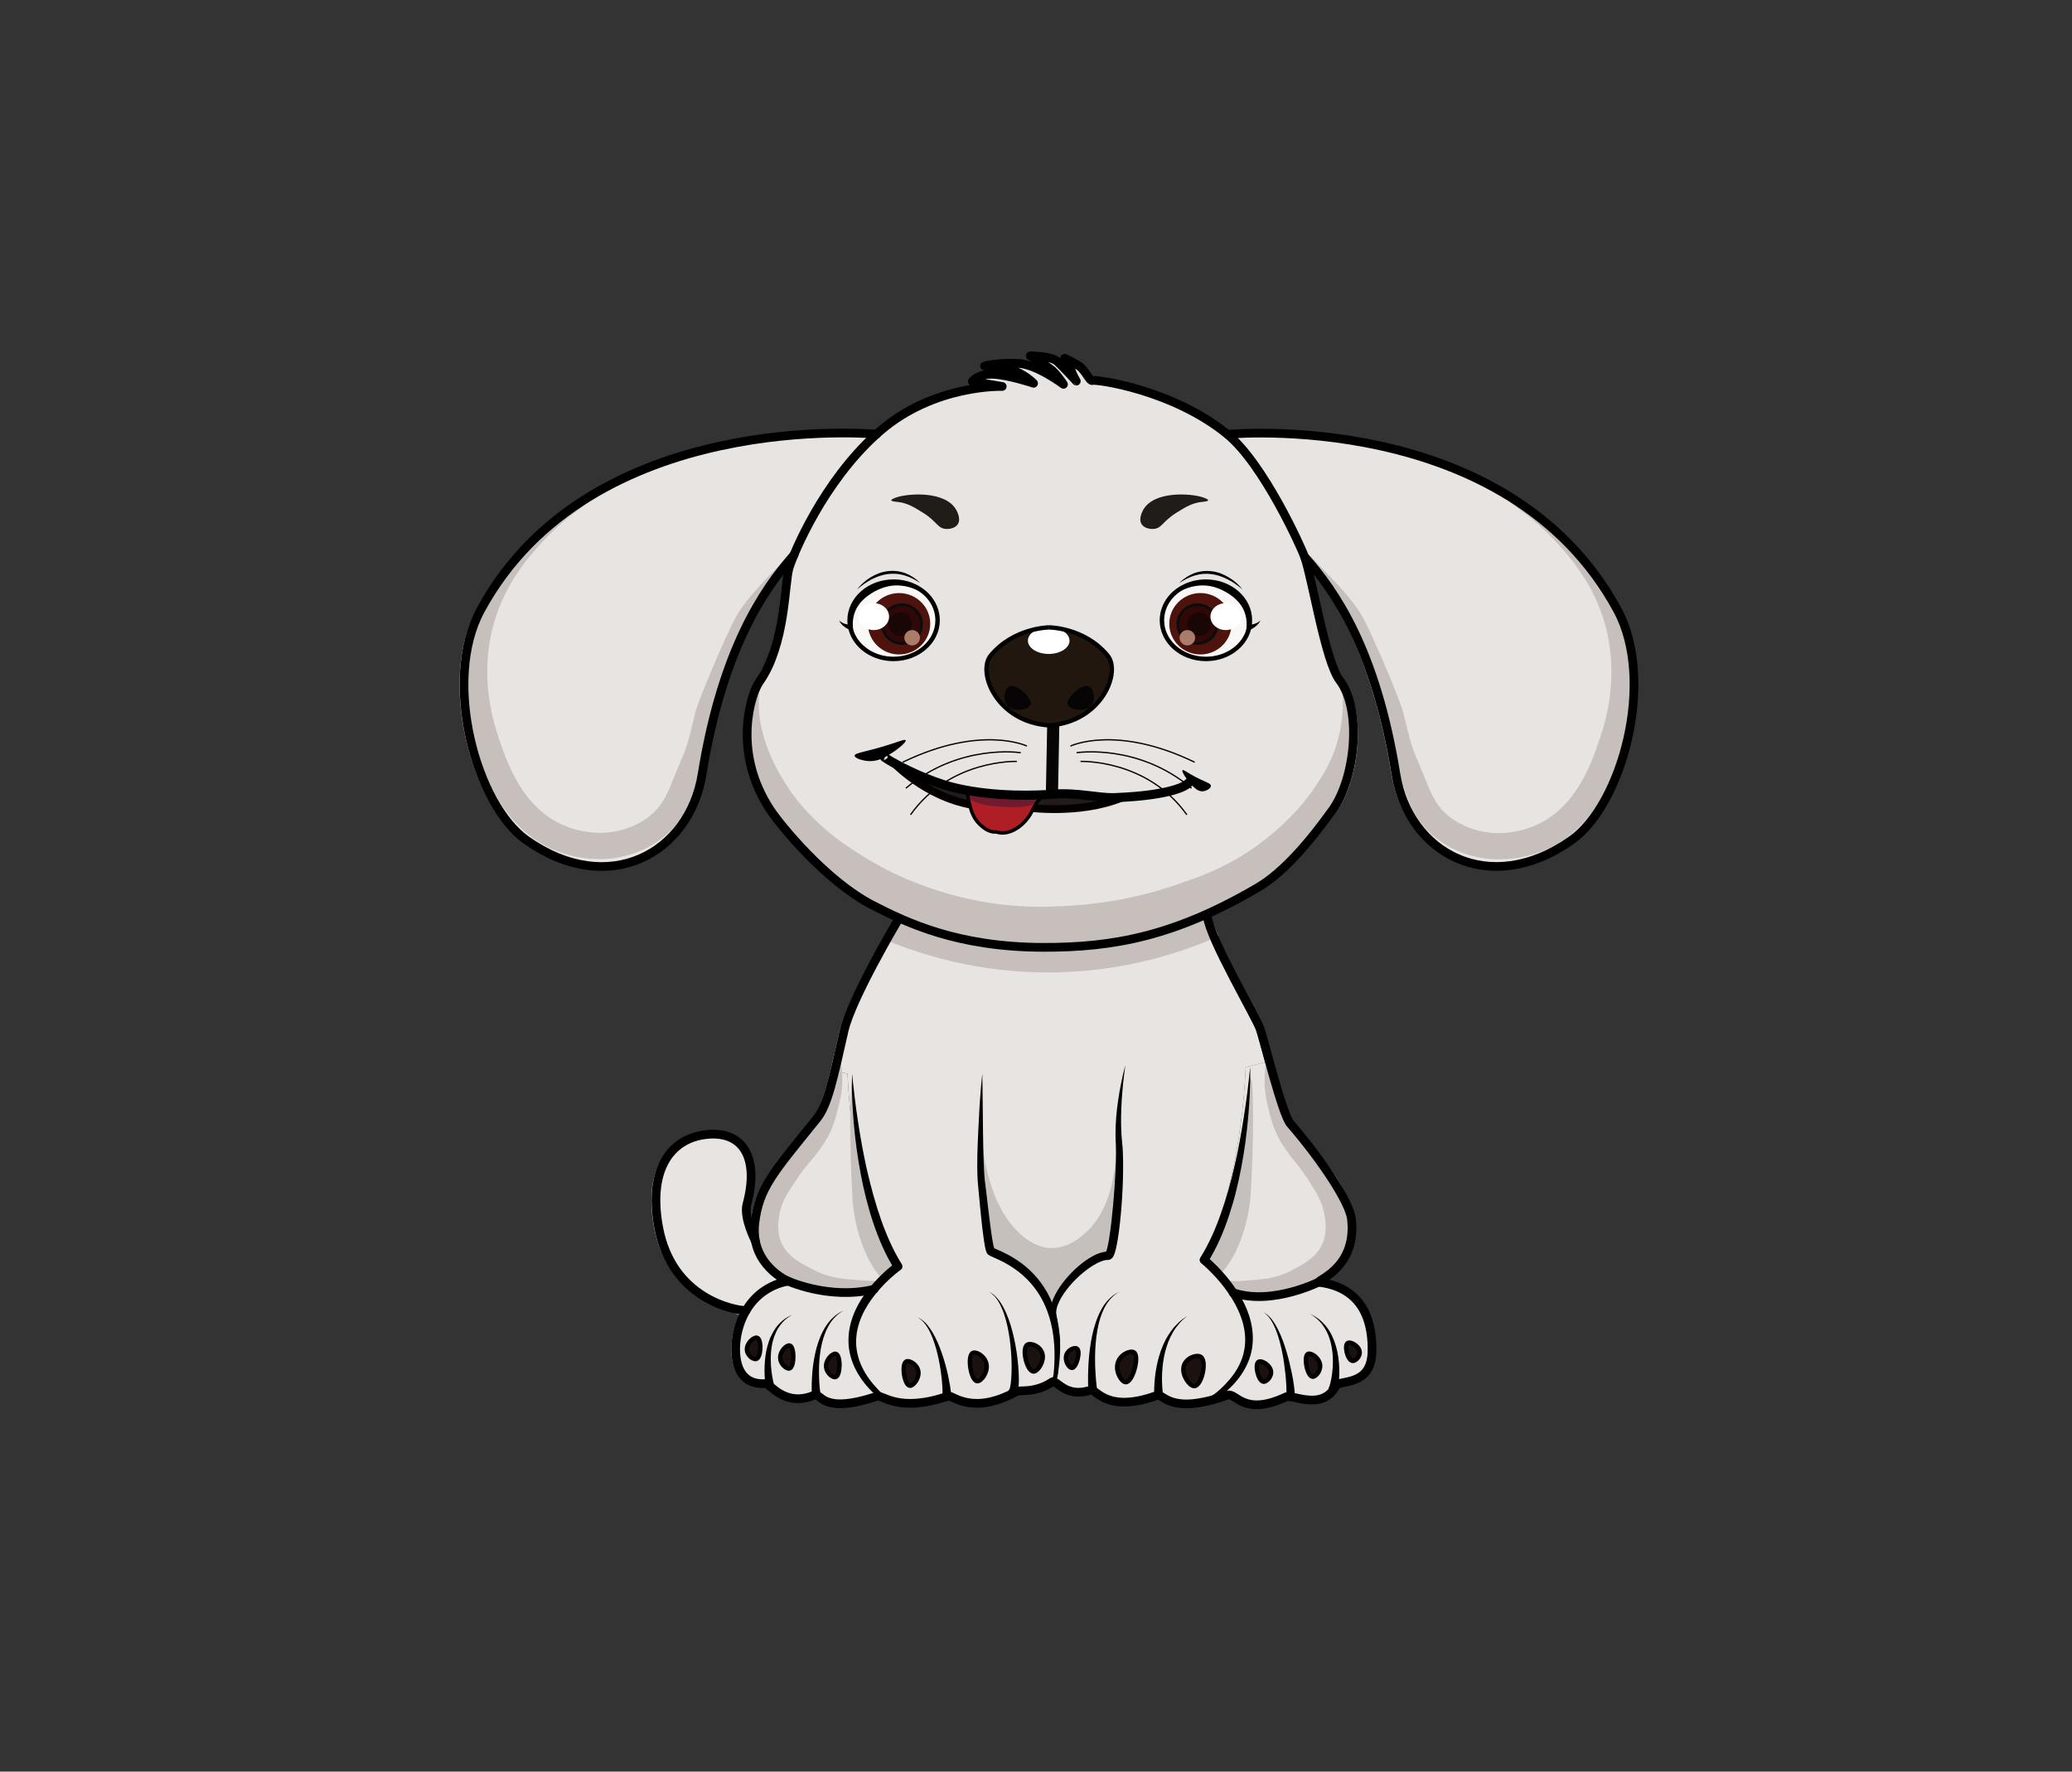 <?xml version="1.0" encoding="utf-8"?>
<!-- Generator: Adobe Illustrator 21.0.0, SVG Export Plug-In . SVG Version: 6.00 Build 0)  -->

		<svg id="sppoty-total" xmlns="http://www.w3.org/2000/svg" xmlns:xlink="http://www.w3.org/1999/xlink" x="0px" y="0px" viewBox="0 0 3186.3 2724.3" enable-background="new 0 0 3186.3 2724.3" xml:space="preserve"><rect x="0" y="0" width="3186.3" height="2724.3" fill="#333333" stroke="none"/><g id="color_x5F_02">
	<g id="XMLID_2_">
		<g>
			<path fill="#E8E4E2" d="M2480.3,938.2c59.4,109.6,6.7,299.6-70.3,354c-126.9,89.7-250.7,19.8-270.3-101.5
				c-26.8-165.5-77.1-254.9-120.6-310.3c0-0.1,0-0.1,0-0.3c-2.3-9.1-4.3-16.6-6.2-22.1c-4.3-12.3-62.4-142.2-118.9-188.5
				c-0.9-0.7-1.7-1.5-2.7-2.1C1958.9,663.5,2327.2,655.5,2480.3,938.2z"></path>
			<path fill="#E8E4E2" d="M1977.3,2148.3c-2.8-0.4-5-0.5-6.3,0.1c-65.7,30.9-76.8-7.2-90.4-2.5c-56.2,19.7-80.1,13.5-92.9,6.8
				c19.8,6.3,54,12.2,80.1-9.1c66.7-54.1,48.7-114.3,21.6-155.6c53,18.1,116.2-9,132-16.3c0,0.3,0.4,0.5,1.3,0.7
				c69.6,9.2,81.7,64.9,80.3,107.6c-1.7,53-50.5,41.6-55.6,51.4C2030,2165,1993.4,2150.6,1977.3,2148.3z"></path>
			<path fill="#E8E4E2" d="M2019.1,880.1c0,0.1,0,0.1,0,0.3c12.2,49.7,29.1,142.8,47.8,167.5c34.4,45.2,24.1,149.8-11,199.1
				c-34,47.9-75.1,96.3-114.7,119.4c-32.1,18.9-62.3,34.1-90.9,46.3c-85.1,36.3-158.4,46.1-240.2,45.8
				c-108.4-0.3-180.7-26-232.7-50.5c-10.7-5.1-20.5-10-29.6-14.7c-71.1-36.8-140.8-122.1-156.8-146.2
				c-59.8-90.5-28.6-180.2-17.3-196.3c41.4-58.4,39-152.5,46.2-175.8c1.2-3.7,3.2-9.6,6.3-17.1c15.8-38.8,56.6-121.3,121.8-182.6
				c2-2.1,4.2-4.2,6.3-6c1.9-1.7,3.7-3.5,5.8-5.1c83.3-71.9,187.6-68.3,187.6-68.3L1502,588c0,0,8.3-11.9,32.3-10.8
				c24.1,1.1,61.8,13.8,61.8,13.8s-15.1-15.7-34.7-20.5c-19.1-4.8-40.7-6.2-40.7-6.2s20.3-5.5,52.1-3.9
				c26.9,1.3,64.1,28.4,68.8,31.7c-1.6-2.5-11.6-17.5-20.2-23.7c-12.6-8.8-30.4-19.8-30.4-19.8s32.3,0.1,41.5,8.8
				c11.1,10.4,27.2,27.8,29.1,30c-0.8-1.6-5.6-9.9-7.8-16.2c-2.1-6.3-9-17.1-9.8-18.5c1.9,0.8,20.6,9.5,25.6,14.6
				c8.6,9,13.5,20.9,17,19.5c5.6-2.3,121.3,13.5,204.7,80.5c0,0,0,0,0.1,0c0.9,0.7,1.7,1.5,2.7,2.1
				c56.5,46.3,114.6,176.2,118.9,188.5C2014.8,863.5,2016.8,871,2019.1,880.1z"></path>
			<path fill="#E8E4E2" d="M2071.5,1875c8.3,73.2-50.1,92.8-50.1,96.7c-15.8,7.4-79,34.4-132,16.3c-19.9-30.1-44.7-50.2-44.7-50.2
				c65.9-104.8,70.8-296.8,70.8-296.8l29.9-7.6c10.7,38.7,24.4,85.9,32.1,94.9C2024.1,1782.3,2068.5,1848.3,2071.5,1875z"></path>
			<path fill="#E8E4E2" d="M1448.4,2148.3c-57.4,19-84.6,6.6-98,1.2c-0.8-0.7-1.6-1.3-2.4-2c-52.6-47.5-50.3-94.2-33.1-130.4
				c6.2-12.9,14.2-24.4,22.2-34.1c18.2-21.8,37.1-35.1,37.1-35.1c-65.9-105-70.8-296.8-70.8-296.8l-26.2-5.6
				c4.2-17,8.6-37.1,13.9-60.5c11.1-49,82.9-169.8,82.9-169.8l3.5-7.2c51.9,24.5,124.2,50.2,232.7,50.5c81.8,0.3,155-9.5,240.2-45.8
				c7.2,38,74.6,152.2,80.9,170.4c2.4,7,7.8,27.2,14.2,50.3l-29.9,7.6c0,0-5,192-70.8,296.8c0,0,24.8,20.1,44.7,50.2
				c27.2,41.2,45.1,101.5-21.6,155.6c-26.1,21.3-60.2,15.4-80.1,9.1c-0.1,0-0.3,0-0.4-0.1c-7.6-3.9-11.2-7.8-15.7-6.2
				c-77.2,27.8-93.2-11.1-101.3-8.3c-38.8,12.9-52.7-16.9-59-12.6c-0.7,0.4-1.2,0.8-1.9,1.2c-24.9,15.8-48.1,11.4-51.9,12.9
				c-0.1,0-0.1,0.1-0.3,0.1c-69.2,38.6-99.7,5.5-105.8,7.5c0,0-0.5,0.3-1.5,0.5C1449.5,2147.9,1448.9,2148.1,1448.4,2148.3z"></path>
			<path fill="#E8E4E2" d="M1348,2147.5c0.8,0.7,1.6,1.3,2.4,2c-4-1.6-6.7-2.5-8.7-1.9c-78.6,26.1-84.6-0.1-93.6-1.9l0.1-1.6
				c0,0-11.2-102.3,42-128.5l24.6,1.5C1297.7,2053.2,1295.4,2100,1348,2147.5z"></path>
			<path fill="#E8E4E2" d="M1341,667.9l7.1,7.4c-65.2,61.3-106,143.8-121.8,182.6l-12-4.6c-47,53.1-110.6,146.1-141.5,337.4
				c-19.5,121.3-143.2,191.2-270.3,101.5c-77-54.4-129.7-244.3-70.3-354C901.1,626.4,1341,667.9,1341,667.9z"></path>
			<path fill="#E8E4E2" d="M1201.8,1969.2c-10.3-5.4-40.2-24-47.1-60.9c-1.6-8.2-2-17.3-0.8-27.4c6.6-54.2,28.4-77.4,95.2-160.2
				c11.6-14.3,19-37.6,28.1-75.1l26.2,5.6c0,0,5,191.8,70.8,296.8c0,0-18.9,13.3-37.1,35.1c-66.8,16.2-129.2-11.1-135.2-13.8
				C1202,1969,1201.8,1969.2,1201.8,1969.2z"></path>
			<path fill="#E8E4E2" d="M1337.2,1982.9c-8,9.8-16.1,21.3-22.2,34.1l-24.6-1.5c-53.3,26.2-42,128.5-42,128.5l-0.1,1.6
				c-0.9-0.3-2-0.1-3.1,0.3c-45.1,18.9-68.5-18.5-74-17.9c-50.5,3.9-50.5-51.5-43.1-81.3c3.1-12.3,7.5-22.6,12.6-31.2
				c24.1-41,64.7-44.8,64.7-44.8s-1.2-0.5-3.2-1.6C1208,1971.8,1270.4,1999.1,1337.2,1982.9z"></path>
			<path fill="#E8E4E2" d="M1154.6,1908.2h0.1c7,36.9,36.8,55.6,47.1,60.9c0,0,0.1-0.1,0.1,0c2,1.1,3.2,1.6,3.2,1.6
				s-40.6,3.9-64.7,44.8c-16.1,0-114.3-16.6-134.7-128.5c-16.7-92,21.3-137.2,74.8-142.3c56.2-5.2,79.8,37.6,61,107.1
				C1136.4,1871.8,1152.7,1904.8,1154.6,1908.2z"></path>
		</g>
		<g>
		</g>
	</g>
	<g>
		<g>
			<path fill="#C6BFBC" d="M1291.1,1625.7c2.9,11.3,4.2,23.2,4.2,35.1c0,12-1.6,24.1-4.6,36l-2.2,8.5l-2.2,8.4
				c-0.7,2.9-1.5,5.7-2.4,8.6c-0.9,2.9-1.9,5.9-3,8.8c-2.2,5.9-4.9,11.8-8,17.4c-0.8,1.4-1.6,2.8-2.4,4.1c-0.8,1.3-1.7,2.8-2.5,4
				c-1.6,2.5-3.3,5-5,7.5c-3.4,5-7.1,10-11,14.8c-3.9,4.8-7.8,9.2-11.2,13.3c-3.4,4.1-6.5,8.2-9.6,12.5c-1.5,2.2-3,4.4-4.5,6.6
				l-2.3,3.4l-2.4,3.6c-6.3,9.4-12.2,18.4-16.2,26.8c-2,4.2-3.6,8.4-4.9,12.9c-0.3,1.1-0.6,2.2-0.9,3.3l-0.4,1.7l-0.4,2
				c-0.6,2.6-1,5-1.4,7.3c-0.8,4.7-1.2,9.3-1.2,13.8c0,4.5,0.4,8.8,1.2,13c0.8,4.2,2.1,8.2,3.8,12.1c1.7,3.9,3.8,7.5,6.3,10.9
				c1.3,1.7,2.7,3.3,4.2,4.9c1.5,1.6,3.1,3.2,4.8,4.7c3.5,3,7.3,5.9,11.6,8.6c4.2,2.7,8.8,5.3,13.7,7.8c2.4,1.3,4.9,2.6,7.5,3.9
				c2.3,1.1,4.6,2.4,6.9,3.4c2.3,1.1,4.7,2,7,3c2.4,0.9,4.8,1.8,7.2,2.5c4.9,1.6,9.9,2.8,15.1,3.8c5.2,1,10.5,1.7,16,2.3
				c5.5,0.6,11.1,1,16.8,1.4l17,1.2c5.4,0.3,10.7,0.3,15.8-0.5c5-0.8,9.9-2.5,14.4-5.5c4.5-3,8.4-7.1,11.6-12
				c-1.1,5.8-3.5,11.4-7.4,16.4c-1.9,2.5-4.2,4.7-6.8,6.7c-2.5,2-5.4,3.6-8.3,5c-5.9,2.8-12.1,4.3-18.1,5.5c-1.5,0.3-3,0.6-4.5,0.8
				l-4.3,0.7l-8.6,1.3c-5.8,0.8-11.7,1.5-17.7,2.1c-3,0.3-6,0.5-9.1,0.6c-1.5,0.1-3.1,0.1-4.6,0.1c-1.6,0-3.1,0-4.7,0
				c-6.2-0.1-12.6-0.6-19-1.6c-3.2-0.5-6.3-1.2-9.5-1.8c-3.1-0.8-6.3-1.5-9.3-2.5c-3.1-0.9-6.1-2-9.1-3.1c-2.8-1-5.5-2-8.3-3.1
				c-5.6-2.2-11.4-4.7-17.1-7.6c-5.8-3-11.5-6.4-17.1-10.5c-5.6-4.1-10.9-8.9-15.6-14.4c-4.7-5.5-8.8-11.7-12-18.2
				c-3.3-6.5-5.7-13.4-7.3-20.4c-1.6-7-2.4-14.2-2.5-21.2c-0.1-7,0.5-13.9,1.6-20.5c0.5-3.3,1.2-6.6,1.9-9.6l0.5-2.2l0.6-2.5
				c0.4-1.7,0.9-3.3,1.4-5c2-6.6,4.6-13.1,7.7-19.2c3.1-6,6.5-11.6,10.1-16.7c3.5-5.1,7-10,10.6-14.6l2.6-3.5l2.7-3.5
				c1.8-2.4,3.8-4.8,5.8-7.2c4-4.8,8.3-9.5,12.6-13.8c4.3-4.4,8.5-8.1,12.2-11.9c3.8-3.7,7.4-7.6,11.1-11.7c1.8-2,3.6-4.1,5.4-6.2
				l2.5-3c0.8-1,1.6-2,2.4-3c3.2-4,6-8.2,8.7-12.7c1.3-2.3,2.6-4.6,3.9-7c1.3-2.4,2.5-4.9,3.8-7.4l7.7-15.4
				c4.9-9.7,8.8-20.1,11.9-30.8C1287.5,1648.5,1289.7,1637.3,1291.1,1625.7z"></path>
		</g>
		<g>
			<path fill="#C6BFBC" d="M1948.9,1625.7c1.4,11.4,3.5,22.4,6.5,33.1c0.7,2.7,1.6,5.3,2.4,7.9l1.3,3.9l1.4,3.8
				c1.9,5.1,3.9,10.1,6.2,14.9l3.7,7.5l3.7,7.7l3.6,7.4c1.2,2.4,2.5,4.7,3.7,7c2.5,4.5,5.2,8.7,8.2,12.7c1.5,2,3,4,4.6,6l2.5,3.1
				c0.9,1,1.7,2.1,2.6,3.1c3.5,4.1,7,8,10.6,11.8c1.8,1.9,3.7,3.8,5.6,5.7c1.9,2,4,3.9,6,6.1c4.1,4.3,8.4,8.9,12.2,13.7
				c1,1.2,1.9,2.4,2.8,3.6c0.9,1.2,1.9,2.4,2.8,3.6l2.7,3.6l2.5,3.4c3.4,4.6,6.7,9.3,10.1,14.4c3.4,5,6.7,10.4,9.7,16.3
				c3,5.9,5.6,12.2,7.7,18.6c1,3.2,1.9,6.5,2.6,9.7c0.2,0.9,0.3,1.5,0.5,2.2l0.5,2.2c0.3,1.5,0.6,3.1,0.9,4.7c1.1,6.4,1.8,13,2,19.8
				c0.1,6.8-0.4,13.7-1.6,20.6c-1.2,6.9-3.2,13.7-6,20.3c-2.8,6.5-6.3,12.8-10.6,18.5c-4.2,5.8-9.2,10.9-14.4,15.4
				c-5.2,4.5-10.9,8.2-16.5,11.4c-5.6,3.2-11.3,5.9-16.8,8.2c-5.6,2.4-10.6,4.3-16.8,6.5c-6,2-12.2,3.7-18.4,4.9
				c-6.3,1.1-12.6,1.8-18.8,2c-6.2,0.2-12.3,0-18.2-0.5c-5.9-0.5-11.7-1.2-17.4-2.1l-8.5-1.3l-4.2-0.7c-1.4-0.2-2.9-0.5-4.4-0.8
				c-5.9-1.2-12.1-2.7-17.8-5.5c-2.9-1.4-5.7-3.1-8.1-5.1c-2.5-2-4.7-4.3-6.5-6.8c-3.6-5-5.9-10.6-6.9-16.3c3.1,4.9,6.8,9,11.2,12
				c4.3,3,9,4.8,13.9,5.6c4.9,0.8,10,0.8,15.4,0.4l16.7-1.2c11.1-0.9,21.9-1.8,31.9-4c5-1.1,9.8-2.4,14.5-4
				c4.7-1.6,9.2-3.6,13.7-5.8c4.2-2.2,9.4-5,14-7.6c4.6-2.6,8.9-5.2,12.8-8c3.9-2.8,7.5-5.7,10.6-8.8c3.1-3.1,5.8-6.4,8-9.9
				c4.5-6.9,7.4-14.9,8.6-23.4c0.6-4.2,0.9-8.6,0.7-13.1c-0.1-4.5-0.6-9.1-1.5-13.8c-0.2-1.2-0.4-2.4-0.7-3.6l-0.4-1.9
				c-0.1-0.6-0.3-1.4-0.4-1.9c-0.5-2.3-1.1-4.5-1.7-6.6c-1.3-4.3-2.9-8.5-4.9-12.7c-4-8.5-9.7-17.4-15.7-26.9l-2.3-3.5l-2.2-3.3
				c-0.7-1.1-1.4-2.2-2.2-3.3c-0.7-1.1-1.4-2.2-2.2-3.2c-3-4.3-5.9-8.3-9.3-12.4l-5.3-6.5c-1.8-2.3-3.7-4.6-5.5-7
				c-3.6-4.8-7.1-9.8-10.3-14.8c-0.8-1.2-1.6-2.5-2.4-3.8l-1.2-1.9l-0.6-0.9l-0.6-1c-1.6-2.7-3.1-5.4-4.5-8.2
				c-2.8-5.6-5.3-11.5-7.3-17.3c-2-5.8-3.5-11.6-4.9-17.1c-0.7-2.8-1.3-5.5-2-8.3l-2-8.5c-2.6-11.7-4-23.6-3.9-35.3
				C1944.7,1648.4,1946,1636.8,1948.9,1625.7z"></path>
		</g>
		<path fill="#C6C0BD" d="M1506.5,1739c-2.2,0.2,0.3,24.9,0.7,58.2c0,0,1.2,112.2,16.7,127.6c1.7,1.7,3.6,3,3.6,3
			c3.8,2.4,7.5,2.6,21.3,11c15.2,9.3,35.3,21.7,48.3,43.2c10.7,17.7,9.3,29.7,15.4,30.4c8.9,0.9,8.6-25.4,32.8-47.5
			c9.8-8.9,27.9-25.5,47.9-30.9c2.6-0.7,9.3-2.3,13.8-8.1c5-6.6,4.2-15,4-17.9c-2.2-28.3,13-46.9,11.8-119.6c0-3-0.6-39.6-3.8-39.7
			c-5.1-0.2,5.9,94.7-47.9,145.4c-6.3,5.9-28.3,26.7-57.2,25c-8.3-0.5-23.9-3.2-43-19.8C1510,1846.6,1511,1738.5,1506.5,1739z"></path>
		<path fill="#C6C0BD" d="M1311.1,1667.2c-4.7-0.1-5.2,98.7,0.3,182.4c0,0,4.4,66.1,39.7,110.9c1.6,2,5.2,6.1,10.5,6.7
			c10.3,1.1,22.4-12.1,20.9-21.8c-1-6.4-7.8-10.1-9-10.8c-12.5-7.6-30.6-57-57.2-204.2C1314.7,1678.6,1312.7,1667.2,1311.1,1667.2z"></path>
		<path fill="#C6C0BD" d="M1923.3,1658.6c4.7-0.1,5.2,98.7-0.3,182.4c0,0-4.4,66.1-39.7,110.9c-1.6,2-5.2,6.1-10.5,6.7
			c-10.3,1.1-22.4-12.1-20.9-21.8c1-6.4,7.8-10.1,9-10.8c12.5-7.6,30.6-57,57.2-204.2C1919.7,1670,1921.7,1658.6,1923.3,1658.6z"></path>
		<path fill="#C6C0BD" d="M1823,2023.8c-2.1-1.7-31.3,21.2-49.2,57.9c0,0-15,30.7-7.5,55.8c0.7,2.4,2.5,8.4,7.5,10.3
			c3.3,1.2,6.9,0.4,8.6-0.5c9.3-4.8,0.3-29.7,1.2-51.5C1785.3,2052.9,1825.3,2025.7,1823,2023.8z"></path>
		<path fill="#C6C0BD" d="M1212.1,2025.2c-1.6-1.4-24.4,17.2-38.3,46.8c0,0-11.7,24.8-5.9,45.2c0.6,2,2,6.8,5.9,8.4
			c2.5,1,5.4,0.3,6.7-0.4c7.3-3.9,0.2-24.1,0.9-41.7C1182.8,2048.8,1214,2026.8,1212.1,2025.2z"></path>
		<path fill="#C6C0BD" d="M1290.3,2015.7c-1.9-1.8-28.2,21.9-44.3,59.6c0,0-13.5,31.6-6.8,57.5c0.7,2.5,2.3,8.7,6.8,10.7
			c2.9,1.3,6.2,0.4,7.7-0.5c8.4-5,0.3-30.6,1.1-53.1C1256.4,2045.8,1292.4,2017.7,1290.3,2015.7z"></path>
		<path fill="#C6C0BD" d="M1414.6,2027.8c1.9-1.7,28.8,20.9,45.3,57.1c0,0,13.8,30.2,6.9,55c-0.7,2.4-2.3,8.3-6.9,10.2
			c-3,1.2-6.3,0.4-7.9-0.5c-8.6-4.8-0.3-29.3-1.1-50.8C1449.2,2056.6,1412.4,2029.8,1414.6,2027.8z"></path>
		<path fill="#C6C0BD" d="M1531.5,1992.4c1.6-2.1,24.1,25.4,37.9,69.2c0,0,11.5,36.7,5.8,66.8c-0.6,2.9-1.9,10.1-5.8,12.4
			c-2.5,1.5-5.3,0.5-6.6-0.6c-7.2-5.8-0.2-35.6-0.9-61.6C1560.5,2027.2,1529.7,1994.7,1531.5,1992.4z"></path>
		<path fill="#C6C0BD" d="M1709.4,1989.5c-1.6-2.1-24.4,25.4-38.4,69.2c0,0-11.7,36.7-5.9,66.8c0.6,2.9,2,10.1,5.9,12.4
			c2.5,1.5,5.4,0.5,6.7-0.6c7.3-5.8,0.2-35.6,0.9-61.6C1680,2024.4,1711.2,1991.8,1709.4,1989.5z"></path>
		<path fill="#C6C0BD" d="M1946.4,2020.2c1.8-1.8,27.3,22,43,59.8c0,0,13.1,31.7,6.6,57.7c-0.6,2.5-2.2,8.7-6.6,10.7
			c-2.8,1.3-6,0.4-7.5-0.5c-8.1-5-0.3-30.8-1-53.3C1979.2,2050.3,1944.3,2022.2,1946.4,2020.2z"></path>
		<path fill="#C6C0BD" d="M2019.2,2020.1c1.8-1.5,27.3,18.9,43,51.6c0,0,13.1,27.4,6.6,49.8c-0.6,2.2-2.2,7.5-6.6,9.2
			c-2.8,1.1-6,0.3-7.5-0.5c-8.1-4.3-0.3-26.5-1-46C2052.1,2046.1,2017.1,2021.9,2019.2,2020.1z"></path>
		<g>
			<g>
				<path fill="#C6BFBC" d="M1151.1,2026.7c-10.2-2.8-19.7-6.2-29.1-10.2c-9.3-4-18.3-8.6-27-13.8c-17.3-10.4-33.3-23.5-45.8-39.4
					c-3.1-4-6.1-8.1-8.7-12.4c-1.4-2.1-2.6-4.3-3.8-6.5c-1.3-2.2-2.3-4.4-3.4-6.6c-4.2-8.9-7.5-18.2-10-27.5
					c-2.5-9.3-4.3-18.7-5.3-28.2c-0.2-2.4-0.5-4.7-0.6-7.1c-0.1-2.4-0.2-4.7-0.2-7.1c0-4.7,0.2-9.4,0.6-14.1
					c0.4,4.7,1.1,9.3,1.9,13.9c0.4,2.3,0.9,4.6,1.4,6.8c0.5,2.2,1.2,4.5,1.8,6.7c2.7,8.9,6,17.5,9.9,25.7
					c3.9,8.3,8.4,16.1,13.6,23.3c5.2,7.2,11,13.7,17.5,19.4c13,11.4,28.3,19.9,44.5,26.1c8.1,3,16.4,5.5,24.8,7.5
					c8.4,1.9,17,3.3,25.1,4L1151.1,2026.7z"></path>
			</g>
			<path fill="none" stroke="#C6BFBC" stroke-width="66.937" stroke-miterlimit="10" d="M1375.2,1414.8
				c52.4,21.7,151.7,54.4,278,45.7c90-6.1,161.2-31.1,207.2-51.5"></path>
			<g>
				<g>
					<path fill="#C6BFBC" d="M1214.2,853.4c-7.2,11-14.7,21.7-22.2,32.5l-11.2,16.1c-3.7,5.3-7.4,10.7-11,16.1
						c-3.6,5.4-7,10.8-10.3,16.3c-3.2,5.5-6.2,11-8.9,16.6c-0.7,1.4-1.3,2.8-1.9,4.2c-0.6,1.4-1.3,2.8-1.8,4.3l-1.7,4.3l-1.8,4.5
						l-6.9,18.2c-4.5,12.2-8.9,24.4-13.2,36.6c-4.3,12.3-8.5,24.5-12.6,36.9c-2,6.2-4.1,12.3-6,18.5c-2,6.1-4,12.3-5.7,18.3
						l-0.6,2.2l-0.3,1l-0.2,0.9c-0.1,0.2,0,0.1,0,0.1c0,0,0-0.1,0,0.2l-0.2,1.2l-0.4,2.4l-1.7,9.7c-1.1,6.5-2.2,13-3.5,19.5
						c-1.3,6.5-2.6,13.2-4.3,19.9c-1.7,6.8-3.7,13.6-5.9,20.1c-2.2,6.5-4.5,12.7-6.8,18.8l-1.7,4.6l-1.6,4.4l-3.2,9.1
						c-4.3,12.3-9.1,25.9-16.5,38.9c-3.7,6.5-7.9,12.9-12.8,18.8c-4.9,5.9-10.3,11.4-16.2,16.4c-3,2.5-5.9,4.7-8.9,6.9
						c-3,2.2-6.1,4.2-9.3,6.2c-6.4,3.9-13.1,7.3-19.9,10.2c-13.7,5.8-28.3,9.6-42.8,11.5l-2.7,0.3l-2.7,0.3c-2,0.2-3.9,0.3-5.8,0.4
						c-3.8,0.2-7.5,0.3-11.1,0.2c-7.3-0.1-14.6-0.6-21.9-1.6c-14.5-1.9-28.8-5.6-42.5-11c-6.9-2.7-13.6-5.9-20-9.5
						c-6.5-3.6-12.7-7.7-18.6-12.1c-11.8-8.8-22.4-19.1-31.6-30.3c-9.2-11.2-17.1-23.1-23.9-35.5c-6.8-12.4-12.5-25.1-17.4-38
						c-4.9-12.9-8.9-25.9-12.6-38.5c-1.9-6.5-3.8-13.1-5.3-19.8c-1.6-6.7-3-13.4-4.1-20.2c-1.2-6.8-2.2-13.6-2.9-20.4
						c-0.8-6.8-1.4-13.7-1.7-20.6c-0.3-6.9-0.4-13.8-0.3-20.7c0.1-6.9,0.5-13.8,1.1-20.6c1.2-13.7,3.3-27.4,6.5-40.8
						c3.2-13.4,7.3-26.5,12.4-39.3c5.1-12.7,11.1-25,18.1-36.8c7-11.7,14.7-22.9,23.2-33.4c8.5-10.5,17.6-20.4,27.2-29.7
						c4.8-4.6,9.7-9.1,14.6-13.5c4.9-4.4,10-8.8,15.2-12.9c20.8-16.6,43.4-30.6,67.3-41.3c-21.7,14.7-41.8,31.2-59.9,49.6
						c-4.5,4.6-8.8,9.3-13.2,14.1c-4.3,4.9-8.6,9.7-12.7,14.6c-4.1,4.9-8.1,9.9-11.9,15c-3.8,5.1-7.4,10.3-10.9,15.6
						c-13.9,21.1-24.9,43.8-32.4,67.5c-3.7,11.9-6.6,23.9-8.7,36.1c-2.1,12.2-3.1,24.5-3.6,36.8c-0.2,6.2-0.2,12.3,0,18.5
						c0.2,6.2,0.6,12.3,1.3,18.5c1.2,12.3,3.1,24.5,5.7,36.6c1.3,6,2.8,12,4.5,18c1.7,6,3.5,11.8,5.5,17.8
						c4,12.3,8.1,24.1,12.8,35.5c9.4,22.8,21.1,44.2,36.2,61.9c15.1,17.8,33.5,31.7,54.7,40c10.5,4.2,21.7,7.1,33.1,8.7
						c5.7,0.8,11.4,1.3,17.2,1.4c2.8,0.1,5.7,0,8.4-0.1c1.4-0.1,2.7-0.1,4-0.3l2.2-0.2l2.2-0.2c11.4-1.3,22.3-4,32.8-8.2
						c5.2-2.1,10.2-4.5,15.1-7.3c2.4-1.4,4.8-2.9,7.1-4.4c2.3-1.6,4.6-3.2,6.7-4.9c8.5-6.7,15.5-14.8,21.3-24.3
						c2.9-4.8,5.5-9.9,8-15.4c2.5-5.5,4.8-11.2,7.2-17.3l3.7-9.3l2-4.7l1.9-4.5c2.5-6,5.1-11.9,7.4-17.6c2.3-5.8,4.4-11.3,6.2-17.1
						c1.8-5.8,3.5-11.9,5-18.1l4.7-18.8l2.3-9.5l0.6-2.4l0.3-1.2c0.1-0.4,0.4-1.6,0.5-2.1l0.5-1.5l0.4-1.3l0.9-2.5
						c2.3-6.4,4.6-12.5,7-18.7c2.4-6.1,4.9-12.2,7.3-18.3c5-12.2,10-24.3,15.2-36.4c5.2-12.1,10.6-24.1,16.1-36
						c2.7-6,5.6-11.9,8.4-17.9l2.2-4.4l2.4-4.6c0.8-1.5,1.7-3,2.5-4.5c0.9-1.5,1.7-3,2.6-4.4c7.3-11.6,15.7-22.1,24.4-32.1
						c4.4-5,8.8-9.8,13.3-14.7c4.5-4.8,9-9.5,13.5-14.3C1196,872.2,1205.1,862.8,1214.2,853.4z"></path>
				</g>
				<g>
					<path fill="#C6BFBC" d="M2013.3,853.4c9.2,9.4,18.2,18.8,27.3,28.2c4.5,4.7,9,9.5,13.5,14.3c4.5,4.8,8.9,9.7,13.3,14.7
						c8.7,10,17.1,20.5,24.4,32.1c0.9,1.4,1.8,2.9,2.6,4.4c0.9,1.5,1.8,3,2.5,4.5l2.4,4.6l2.2,4.4c2.9,5.9,5.7,11.9,8.4,17.9
						c5.5,12,10.8,24,16.1,36c5.2,12.1,10.2,24.2,15.2,36.4c2.5,6.1,4.9,12.2,7.3,18.3c2.4,6.2,4.7,12.3,7,18.7l0.9,2.5l0.4,1.3
						l0.5,1.5c0.1,0.5,0.4,1.7,0.5,2.1l0.3,1.2l0.6,2.4l2.3,9.5l4.7,18.8c1.6,6.2,3.2,12.3,5,18.1c1.8,5.8,3.8,11.4,6.2,17.1
						c2.3,5.7,4.9,11.7,7.4,17.6l1.9,4.5l2,4.7l3.7,9.3c2.4,6.1,4.7,11.8,7.2,17.3c2.5,5.5,5.1,10.6,8,15.4
						c5.8,9.6,12.8,17.6,21.3,24.3c2.1,1.6,4.4,3.3,6.7,4.9c2.3,1.5,4.7,3.1,7.1,4.4c4.8,2.8,9.9,5.2,15.1,7.3
						c10.4,4.1,21.4,6.9,32.8,8.2l2.2,0.2l2.2,0.2c1.3,0.1,2.6,0.2,4,0.3c2.7,0.1,5.6,0.1,8.4,0.1c5.7-0.1,11.5-0.6,17.2-1.4
						c11.4-1.6,22.6-4.5,33.1-8.7c21.1-8.3,39.6-22.2,54.7-40c15.1-17.8,26.8-39.2,36.2-61.9c4.7-11.4,8.8-23.2,12.8-35.5
						c2-6,3.8-11.9,5.5-17.8c1.7-6,3.2-11.9,4.5-18c2.6-12.1,4.6-24.3,5.7-36.6c0.6-6.1,1.1-12.3,1.3-18.5c0.2-6.2,0.2-12.3,0-18.5
						c-0.5-12.3-1.5-24.7-3.6-36.8c-2.1-12.2-5-24.2-8.7-36.1c-7.5-23.7-18.4-46.4-32.4-67.5c-3.5-5.3-7.1-10.5-10.9-15.6
						c-3.8-5.1-7.8-10.1-11.9-15c-4.1-4.9-8.3-9.8-12.7-14.6c-4.3-4.8-8.6-9.5-13.2-14.1c-18-18.4-38.1-35-59.9-49.6
						c23.9,10.7,46.5,24.7,67.3,41.3c5.2,4.1,10.3,8.5,15.2,12.9c4.9,4.4,9.8,8.9,14.6,13.5c9.6,9.3,18.7,19.2,27.2,29.7
						c8.5,10.5,16.2,21.7,23.2,33.4c6.9,11.7,13,24,18.1,36.8c5.2,12.7,9.2,25.9,12.4,39.3c3.2,13.4,5.3,27,6.5,40.8
						c0.6,6.9,1,13.7,1.1,20.6c0.2,6.9,0,13.8-0.3,20.7c-0.3,6.9-0.9,13.7-1.7,20.6c-0.8,6.8-1.7,13.7-2.9,20.4
						c-1.2,6.8-2.6,13.5-4.1,20.2c-1.6,6.7-3.4,13.4-5.3,19.8c-3.7,12.6-7.8,25.7-12.6,38.5c-4.8,12.9-10.6,25.6-17.4,38
						c-6.8,12.4-14.7,24.3-23.9,35.5c-9.2,11.1-19.8,21.4-31.6,30.3c-5.9,4.4-12.1,8.4-18.6,12.1c-6.5,3.6-13.2,6.8-20,9.5
						c-13.7,5.4-28,9.1-42.5,11c-7.2,1-14.5,1.5-21.9,1.6c-3.7,0-7.4,0-11.1-0.2c-1.9-0.1-3.8-0.2-5.8-0.4l-2.7-0.3l-2.7-0.3
						c-14.6-1.9-29.1-5.6-42.8-11.5c-6.9-2.9-13.5-6.3-19.9-10.2c-3.2-1.9-6.3-4-9.3-6.2c-3-2.2-5.9-4.4-8.9-6.9
						c-5.8-4.9-11.3-10.4-16.2-16.4c-4.9-5.9-9.1-12.3-12.8-18.8c-7.4-13-12.2-26.5-16.5-38.9l-3.2-9.1l-1.6-4.4l-1.7-4.6
						c-2.3-6.1-4.6-12.3-6.8-18.8c-2.2-6.5-4.3-13.3-5.9-20.1c-1.7-6.8-3-13.4-4.3-19.9c-1.3-6.5-2.4-13-3.5-19.5l-1.7-9.7l-0.4-2.4
						l-0.2-1.2c0-0.3,0-0.1,0-0.2c0,0,0,0.1,0-0.1l-0.2-0.9l-0.3-1l-0.6-2.2c-1.8-6-3.8-12.2-5.7-18.3c-2-6.2-4-12.3-6-18.5
						c-4.1-12.3-8.3-24.6-12.6-36.9c-4.3-12.3-8.7-24.5-13.2-36.6l-6.9-18.2l-1.8-4.5l-1.7-4.3c-0.5-1.4-1.2-2.9-1.8-4.3
						c-0.6-1.4-1.2-2.9-1.9-4.2c-2.7-5.6-5.7-11.2-8.9-16.6c-3.3-5.5-6.7-10.9-10.3-16.3c-3.6-5.4-7.2-10.7-11-16.1l-11.2-16.1
						C2028,875.1,2020.5,864.4,2013.3,853.4z"></path>
				</g>
				<g>
					<path fill="#C6BFBC" d="M1173.8,1025.4c-3.5,14-5.8,28.1-6.6,42.2c-0.4,7-0.5,14-0.2,20.9l0.1,2.6l0.2,2.6
						c0.1,1.7,0.2,3.4,0.4,5.1c0.3,3.4,0.8,6.7,1.3,10.1c1.1,6.7,2.7,13.4,4.4,20c0.9,3.3,1.8,6.6,2.9,9.8c1,3.3,2.2,6.5,3.3,9.7
						c4.6,12.8,10.4,25.2,16.8,37.2l2.5,4.5c0.8,1.5,1.7,3,2.6,4.4l5.3,8.7l1.3,2.2l1.4,2.1l2.8,4.2l2.8,4.2l1.4,2.1
						c0.5,0.7,1,1.3,1.5,2l6.1,8.1l1.5,2l1.6,1.9l3.2,3.9c4.2,5.2,8.8,10.1,13.3,15.1c9.3,9.7,19,18.9,29.3,27.5
						c10.3,8.6,21.1,16.6,32.3,24.2c11.2,7.6,22.7,14.7,34.9,21.9c3,1.8,5.7,3.4,8.7,5c1.4,0.8,2.9,1.6,4.4,2.4
						c1.5,0.8,2.9,1.6,4.4,2.4c5.9,3.2,12,6.1,18,9c24.4,11.5,49.7,21.3,75.6,29l4.8,1.5l4.9,1.3l4.9,1.3c1.6,0.5,3.2,0.9,4.9,1.3
						c6.5,1.6,13,3.3,19.6,4.6c3.3,0.7,6.6,1.5,9.9,2.1l9.9,1.9l2.5,0.5l2.5,0.4l5,0.8c3.3,0.5,6.6,1.1,10,1.5
						c13.3,1.9,26.6,3.1,40,3.9c13.4,0.8,26.8,1.1,40.3,0.8c13.5-0.2,27.1-0.9,41-1.9c13.5-0.9,27-2.3,40.4-4.1
						c26.9-3.6,53.5-9.1,79.6-16.2c3.3-0.9,6.5-1.8,9.8-2.8l4.9-1.4l4.9-1.5c3.2-1,6.5-2,9.7-3.1l4.8-1.6c1.6-0.5,3.2-1.1,4.9-1.7
						c6.7-2.3,13.3-4.6,19.8-6.9c6.4-2.4,12.9-4.7,19.1-7.2c3.2-1.2,6.2-2.6,9.3-3.8c3.1-1.3,6.1-2.7,9.2-4
						c6.1-2.8,12.1-5.6,17.9-8.7c11.8-6.1,23.3-12.8,34.4-20.1c22.2-14.8,43.3-31.9,62.3-51.1c9.5-9.6,18.6-19.7,26.9-30.3
						c2.1-2.6,4.1-5.3,6.1-8c1-1.3,2-2.7,2.9-4.1c1-1.4,1.9-2.7,2.9-4.2c4-5.9,7.8-11.6,11.3-17.3c7.1-11.5,13.2-23.4,18.1-35.9
						c4.9-12.6,8.4-25.8,10.9-39.3c4.8-27.1,4.5-55.7-0.4-84.2c12,26.3,18.7,55.6,19,85.7c0,3.7,0,7.5-0.2,11.3
						c-0.1,1.9-0.2,3.8-0.3,5.7l-0.5,5.6c-0.7,7.5-1.8,15.1-3.4,22.6c-3.1,15-8,29.7-14,43.7c-3,7-6.3,13.8-9.5,20.3
						c-0.8,1.6-1.6,3.4-2.5,5.1c-0.9,1.7-1.8,3.4-2.7,5.1c-1.8,3.4-3.7,6.7-5.7,10c-3.9,6.6-8,13-12.3,19.2
						c-2.1,3.2-4.4,6.2-6.6,9.3c-2.2,3.1-4.6,6-6.9,9.1c-9.4,12-19.5,23.3-30.2,34.1c-10.8,10.7-22.1,21-34.2,30.5
						c-12,9.6-24.7,18.4-37.8,26.5c-13.1,8.1-26.7,15.3-40.5,21.8c-6.9,3.3-13.8,6.3-20.6,9.3c-6.8,2.9-13.7,5.7-20.4,8.4
						c-1.6,0.7-3.4,1.4-5.2,2l-5.3,2.1c-3.5,1.4-7.1,2.7-10.6,4l-5.3,1.9l-5.4,1.8c-3.6,1.2-7.1,2.4-10.8,3.5
						c-28.8,9.2-58.3,16.1-88.2,20.8c-14.9,2.3-30,4-45.1,5.3c-14.7,1.1-29.7,2-44.9,2.2c-30.3,0.4-60.9-1.6-91.1-6.3
						c-15-2.5-30-5.3-44.8-9.1c-7.4-1.7-14.7-3.9-22-6c-3.7-1-7.3-2.2-10.9-3.4l-5.4-1.7l-5.4-1.9c-7.2-2.4-14.3-5.1-21.4-7.8
						l-10.5-4.3c-3.5-1.5-7-3-10.4-4.5c-13.9-6.1-27.4-12.9-40.7-20.2c-6.6-3.7-13.2-7.5-19.7-11.6c-1.6-1-3.2-2-4.9-3.1
						c-1.6-1-3.2-2.1-4.8-3.1c-3.2-2.1-6.5-4.3-9.5-6.5c-3-2.1-6-4.2-9-6.4l-4.5-3.3l-4.5-3.3l-4.5-3.4l-4.5-3.5l-4.5-3.5l-4.4-3.6
						c-11.8-9.6-23.1-19.9-33.8-30.8c-10.6-11-20.6-22.6-29.9-34.8c-4.5-6.2-9-12.4-13-18.9l-3.1-4.8l-1.5-2.4l-1.4-2.5l-5.7-10
						c-0.5-0.8-1-1.6-1.4-2.5l-1.3-2.6l-2.6-5.1l-2.5-5.1l-1.3-2.6l-1.1-2.6c-3-7-6.1-13.9-8.6-21.1c-5.2-14.2-9.3-28.8-12.1-43.7
						c-1.4-7.4-2.4-14.9-3.1-22.4c-0.7-7.5-0.9-15.1-0.8-22.6c0.1-3.8,0.3-7.6,0.6-11.4c0.2-1.9,0.4-3.8,0.6-5.6l0.4-2.8l0.4-2.8
						c1.2-7.4,2.8-14.6,4.7-21.7C1161.3,1051.7,1166.8,1038,1173.8,1025.4z"></path>
				</g>
			</g>
		</g>
	</g>
</g><g id="stripe_x5F_02_x5F_02">
	<path fill="#E8E4E2" d="M1614.1,947.4c0.3-0.2-119.5,17.4-162.3,104.9c-36,73.5-22.6,106.3-12.2,120.4
		c16.8,22.7,42.2,30.6,71.8,37.3c24.2,5.5,103.7-1.2,102.6-8.1C1613.3,1196.6,1614.1,947.4,1614.1,947.4z"></path>
	<path fill="#E8E4E2" d="M1614.1,947.4c-0.3-0.2,119.5,17.4,162.3,104.9c36,73.5,22.6,106.3,12.2,120.4
		c-16.8,22.7-42.2,30.6-71.8,37.3c-24.2,5.5-103.7-1.2-102.6-8.1C1614.9,1196.6,1614.1,947.4,1614.1,947.4z"></path>
	<path fill="#E8E4E2" d="M1200.9,1971.5c10-2.5,13.8,1.6,41.3,8.5c16.1,4,24.1,6.1,34.4,6.4c13,0.4,14.1-2,33.2-2.6
		c22.9-0.8,23.7,3.3,30.9-0.2c10.8-5.3,15.3-17.3,26.5-23.8c4.5-2.6,9.4-5,9.4-5s3.8-1.8,7.8-3.5c56.8-23.3,89.5-24.8,89.5-24.8
		c20.4-0.9,41.2-1.9,62.3,9.2c10.9,5.7,12.6,9.8,41,27.2c11.5,7.1,14.3,8.2,18.3,12.9c14,16,10.5,35.4,17.5,36.7
		c2.7,0.5,5.6-2.1,14.8-14.9c15.7-21.8,13.8-26.7,23.7-35.3c9.1-7.9,11.8-4.7,24.4-15.3c4.8-4,8.2-7.7,15-10.3
		c4.2-1.6,7.2-1.8,15.1-2.5c17.4-1.5,18.3-2,23.5-2.3c55.8-3.3,105.9-6.2,133.3,21.7c12.4,12.7,15.3,26.7,33.9,34.1
		c1.9,0.8,7.6,2.4,26.4,3.6c13.9,0.9,37.1,2.2,64.5-4.9c24.3-6.2,27.9-12.9,45.7-12.3c14.9,0.5,25.8,5.5,29.3,7.2
		c19.7,9.7,28.9,26.1,34.1,35.5c8.2,14.5,10.2,26.5,13.3,44.3c3.8,21.7,5.7,33.9-1.6,43.5c-4.2,5.6-11,9.6-18.2,13.9
		c-4.7,2.8-9.5,5.7-16.6,7.8c-10.9,3.3-13,0.4-18.6,3.9c-7.1,4.3-5.7,10-13.1,15.9c-6.1,4.9-13,5.8-16.6,6.3
		c-12.7,1.7-16.8-4.3-35.6-4.1c-4.4,0-7.6,0.4-8.3,0.4c-14.2,1.6-18.9,6.2-30.4,9.2c-10.5,2.7-19,2.1-27.1,1.5
		c-11.3-0.8-18.6-1.4-26-6.3c-5.2-3.5-5.6-6-10-7.1c-6.4-1.6-11,2.3-20.2,5.9c-7.4,2.9-12.9,3.7-22.5,5.1
		c-8.1,1.2-21.4,3.1-36.3-0.5c-16.2-3.9-16-9.8-27.6-10.5c-13.3-0.7-14.8,7-31.8,10c-3.4,0.6-22.8,4-41.4-5
		c-10.1-4.9-15.1-11.1-26.8-11.7c-1.2-0.1-1,0-13.1,0.8c-13.7,0.8-20.6,1.3-22.2,0.7c-1-0.3-7.3-4.2-20-12c-1.5-0.9-2.7-1.7-4.6-2.1
		c-6-1.3-10.3,2.6-16.5,5.7c-10,5-19.9,5.4-26.5,5.6c-9.7,0.3-10.4-1.8-16.6-0.4c-9.1,1.9-12.3,7.3-19.6,12.3
		c-16.3,11.1-36.6,8.5-39.6,8.1c-12.1-1.5-16.7-6.4-37.8-9.4c-4.8-0.7-7.1-0.8-9.2-0.8c-12.4,0.1-18.9,5-28.6,8.5
		c-2.5,0.9-16.8,5.9-33.7,3.6c-9.3-1.3-18.8-4.7-30.9-9c-8.2-3-8-3.3-10.9-3.9c-11.6-2.3-18.1,2.7-32.7,7.1
		c-17,5.1-31.3,9.3-41.9,2.7c-5.2-3.3-7.6-8-16.3-10.9c-5.1-1.7-9.7-2-12.1-2c-7.3,0-10.1,2.1-17.2,3.6c-5.6,1.2-13.5,2.8-21.4,0.2
		c-8.3-2.7-8.9-7.5-22.2-13.3c-3.3-1.4-5.8-2.3-7.4-2.8c-14.9-4.9-20.8-2.5-27.9-5.7c-6.9-3.2-9.9-9.4-14.7-19.6
		c-2.8-5.8-10-21.5-8.8-42.9c1.6-29.1,17.7-48.5,22.3-53.9c5.5-6.4,12.1-11.7,25.4-22.3C1188.9,1977.8,1195.2,1972.9,1200.9,1971.5z
		"></path>
	<path fill="#E8E4E2" d="M1531.3,596.3c64.2,27.4,70.6,361.9-93.9,443c-62.2,30.6-138.7,20.1-161,17c-18.7-2.6-77.1-10.6-84.3-38.9
		c-1-3.8,0.8-14.1,4.3-34.6c4.1-23.5,6.2-30.8,8.9-46.2c4.7-26.9,2.8-30.6,6.1-50.9c4.3-26.5,11.7-45.9,17-59.4
		c18.7-48.2,44.5-80.2,60-99c12.3-14.9,29.2-35.3,56.5-56.6c8.5-6.6,29.1-18.7,70.3-43c35.9-21.1,45-25.9,59.3-29.5
		C1489.6,594.5,1517.3,590.3,1531.3,596.3z"></path>
	<path fill="#E8E4E2" d="M1138.4,1759.5c-16.2-17.1-42.4-15.5-50.8-15c-7.1,0.4-24.7,2.4-41.9,14.8c-14.7,10.6-21.8,23.4-25.3,30
		c-15.3,28.5-12.5,56.8-10.3,79c1.6,15.9,4.2,40.5,19.4,68.2c17,31.1,39.6,47.8,45.8,52.1c20,14.1,39.5,20.4,50.8,23.2
		c3.8,0.9,9,4.6,14.9,2.9c8.7-2.4,7.5-11.5,17.4-21.4c7.4-7.4,11-5.3,33.4-19.6c8.8-5.6,10-7.1,10.4-9c1.4-8.4-15.4-13.2-30.1-30.1
		c-11.9-13.6-16.2-28-18.8-36.5c-2.6-8.7-8.9-29.6-2.8-53.1c3.7-14.6,9.2-18.6,8.8-32.4c-0.3-9.5-3.1-17-6.5-25.8
		C1147.8,1774.1,1144.8,1766.4,1138.4,1759.5z"></path>
</g><g id="form">
	<path fill="none" stroke="#000000" stroke-width="13.387" stroke-linecap="round" stroke-linejoin="round" d="M1541.2,594.3
		c0,0-104.3-3.6-187.6,68.3c-1.9,1.7-3.8,3.3-5.7,5c-81.6,73.6-127,181.5-134.5,205.8c-7.2,23.3-4.7,117.4-46.2,175.8
		c-11.3,16-42.5,105.7,17.3,196.2c16,24.1,85.6,109.4,156.7,146.2c53.3,27.6,131.7,64.8,262.3,65.2c109.3,0.3,203.3-17.3,331-92.1
		c39.6-23.2,80.6-71.5,114.8-119.4c35-49.2,45.3-153.9,10.9-199.1c-22.2-29.2-41.7-154.7-54-189.9c-4.3-12.3-62.3-142.2-118.8-188.5
		c-83.7-68.6-201.9-84.8-207.5-82.6c-3.5,1.4-8.4-10.6-17-19.5c-5.2-5.4-25.6-14.8-25.6-14.8s7.6,11.9,9.9,18.7
		c2.3,6.9,7.9,16.5,7.9,16.5S1637.8,567,1626,556c-9.2-8.7-41.6-8.8-41.6-8.8s17.8,10.9,30.4,19.8c9.4,6.7,20.6,24,20.6,24
		s-40.6-30.6-69.2-32.1c-31.8-1.7-52.2,3.9-52.2,3.9s21.6,1.4,40.7,6.1c19.6,4.9,34.7,20.5,34.7,20.5s-37.8-12.7-61.9-13.8
		c-23.9-1.1-32.2,10.9-32.2,10.9L1541.2,594.3z"></path>
	<path fill="none" stroke="#000000" stroke-width="13.387" stroke-linecap="round" stroke-linejoin="round" d="M1380.9,1414.8
		c0,0-71.7,120.8-82.8,169.9c-17.1,75.1-25.1,114.6-42.1,135.6c-66.8,82.8-88.6,106-95.2,160.1c-7.8,64.9,51.3,89.9,51.3,89.9
		s-59.7,5.9-77.3,76.1c-7.4,29.7-7.4,85,43.1,81.2c5.4-0.4,28.9,36.8,74,18c11.6-4.8,9.6,30.5,96.6,1.6c8.7-2.9,33.1,26.1,109.8-0.4
		c6-2.1,36.5,31,105.7-7.5c3.3-1.8,28.1,3.3,54.1-14.2c6.4-4.3,20.2,25.5,59.1,12.6c8.2-2.7,24,36.3,101.2,8.4
		c11.8-4.3,18.7,31.2,109.1-0.6c13.4-4.7,24.5,33.5,90.4,2.5c9.1-4.3,55.8,22.6,76.4-17c5-9.6,53.8,1.7,55.5-51.3
		c1.3-42.7-10.6-98.5-80.3-107.7c-11.9-1.6,57.7-17.8,48.8-97.3c-3-26.8-47.4-92.8-94-146.7c-12.5-14.4-39.9-126.6-46.3-145.3
		c-6.4-18.7-77.5-138.9-81.4-173.5"></path>
	<g>
		<path d="M1310.3,1650.8c2.4,25.6,5.6,51,9.5,76.3c1.9,12.7,4.1,25.3,6.4,37.8c1.2,6.3,2.4,12.5,3.7,18.8
			c1.3,6.3,2.6,12.5,4.1,18.7c5.8,24.8,12.5,49.4,20.9,73.3c4.2,11.9,8.9,23.7,14.1,35.1c5.2,11.5,11.1,22.6,17.7,33.1
			c1.9,3,1.1,6.9-1.7,8.9l-0.2,0.1l-2,1.5l-2.1,1.6c-1.4,1.1-2.7,2.2-4.1,3.3c-2.7,2.2-5.3,4.5-7.9,6.9c-5.2,4.7-10.1,9.7-14.8,14.9
			c-9.4,10.4-17.7,21.6-24.2,33.7c-3.3,6.1-6,12.3-8.2,18.8c-2.1,6.5-3.7,13.1-4.4,19.8c-1.6,13.4,0.2,27.1,4.8,39.9
			c4.7,12.8,12.1,24.8,21.2,35.4c4.5,5.4,9.3,10.5,14.4,15.4c4.7,4.5,10.6,7.8,17.1,9.8c6.5,2,13.4,3.1,20.4,3.4
			c7,0.3,14.1-0.1,21.2-1c7.1-0.8,14.1-2.1,21.1-3.7c7-1.6,14-3.5,20.8-5.8c-13.1,6-27,10.5-41.3,13.5c-7.2,1.4-14.5,2.3-21.9,2.6
			c-7.4,0.2-14.9-0.3-22.3-2.2c-7.4-1.9-14.6-5.3-20.7-10.5c-5.5-4.8-10.9-9.9-15.9-15.4c-10-11-18.5-23.6-24.2-37.7
			c-2.8-7.1-4.9-14.5-6-22c-1.2-7.6-1.3-15.3-0.6-23c0.6-7.6,2.3-15.2,4.5-22.4c2.3-7.3,5.2-14.3,8.7-20.9
			c7-13.4,15.8-25.5,25.7-36.6c5-5.5,10.2-10.8,15.6-15.8c2.7-2.5,5.5-5,8.4-7.3c1.4-1.2,2.9-2.4,4.3-3.5l2.2-1.7
			c0.8-0.6,1.5-1.1,2.4-1.7l-1.8,9c-14-22.4-24.2-46.6-32.5-71.3c-4.1-12.3-7.7-24.8-10.9-37.4c-3.2-12.6-5.9-25.2-8.3-37.9
			c-2.4-12.7-4.5-25.4-6.2-38.2c-1.7-12.8-3.2-25.6-4.3-38.4c-1.1-12.8-2-25.7-2.5-38.5c-0.3-6.4-0.5-12.9-0.6-19.3
			C1310.2,1663.7,1310.1,1657.2,1310.3,1650.8z"></path>
	</g>
	<g>
		<path d="M1922.5,1640.8c0.2,6.4,0.1,12.9,0.1,19.3c-0.1,6.4-0.3,12.9-0.6,19.3c-0.5,12.9-1.4,25.7-2.5,38.5
			c-1.2,12.8-2.6,25.6-4.3,38.4c-1.7,12.8-3.8,25.5-6.2,38.2c-2.4,12.7-5.1,25.4-8.3,37.9c-3.1,12.6-6.8,25-10.9,37.4
			c-8.2,24.6-18.5,48.8-32.5,71.3l-1.5-8.8c1.6,1.3,2.9,2.5,4.3,3.7c1.4,1.2,2.7,2.5,4.1,3.8c2.7,2.5,5.3,5.1,7.9,7.7
			c5.1,5.3,10.1,10.8,14.8,16.4c9.3,11.4,17.8,23.7,24.6,36.9c6.8,13.3,12,27.6,14.1,42.7c2.1,15,1,30.7-4,45.1
			c-4.9,14.4-13.2,27.4-23.1,38.4c-4.9,5.6-10.4,10.6-16,15.3c-1.4,1.2-2.8,2.3-4.3,3.5c-1.4,1.1-3,2.3-4.6,3.3
			c-3.2,2.1-6.5,3.9-10,5.5c-3.5,1.5-7.1,2.8-10.7,3.7c-3.6,0.9-7.4,1.5-11.1,1.9c-7.4,0.7-14.8,0.5-22.1-0.5
			c-14.5-2.2-28.4-6.8-41.1-13.7c6.7,2.7,13.5,4.8,20.5,6.4c6.9,1.6,14,2.7,21,3.1c7,0.4,14.1,0.1,20.9-1.1c3.4-0.6,6.8-1.4,10-2.5
			c3.2-1.1,6.4-2.3,9.4-3.9c3-1.6,5.9-3.3,8.6-5.4c1.4-1,2.6-2.1,3.9-3.2c1.3-1.1,2.6-2.3,3.9-3.5c5.2-4.7,10-9.8,14.5-15.1
			c8.9-10.6,16-22.6,19.9-35.6c1.9-6.5,3.1-13.1,3.5-19.8c0.4-6.7,0-13.5-1.1-20.2c-2.2-13.4-7.1-26.4-13.5-38.5
			c-6.5-12.2-14.5-23.7-23.4-34.4c-4.5-5.4-9.2-10.6-14.1-15.6c-2.5-2.5-5-4.9-7.5-7.3c-1.3-1.2-2.6-2.4-3.9-3.5
			c-1.3-1.1-2.6-2.3-3.8-3.3l-0.1,0c-2.6-2.2-3.2-5.9-1.4-8.7c6.6-10.6,12.5-21.7,17.7-33.1c5.3-11.4,9.9-23.2,14.1-35.1
			c8.5-23.9,15.2-48.5,20.9-73.3c1.4-6.2,2.8-12.4,4.1-18.7c1.3-6.3,2.5-12.5,3.7-18.8c2.4-12.6,4.5-25.2,6.4-37.8
			C1916.9,1691.8,1920,1666.4,1922.5,1640.8z"></path>
	</g>
	<g>
		<path d="M1510.6,1650.8c0.5,24.3,0.5,48.5,0.9,72.8c0.1,12.1,0.2,24.2,0.5,36.3c0.2,12.1,0.5,24.2,1.1,36.2c0.3,6,0.6,12,1.2,17.8
			c0.3,2.8,0.7,5.9,1.1,8.9l1.1,9l4.3,36.1c1.5,12,2.9,24,4.8,35.8c0.5,2.9,0.9,5.9,1.5,8.7c0.3,1.4,0.6,2.8,0.9,4.2
			c0.3,1.3,0.7,2.7,1,3.5c0.1,0.2,0.1,0.4,0.1,0.3c0,0,0-0.1,0-0.1c0,0-0.1-0.2-0.2-0.3l-0.1-0.2c-0.1-0.1-0.2-0.3-0.4-0.4l-0.2-0.2
			l-0.2-0.1c-0.3-0.2-0.1-0.1,0.1,0c0.2,0.1,0.4,0.2,0.7,0.4c1.1,0.5,2.5,1.1,3.9,1.7c2.8,1.2,5.6,2.4,8.5,3.8
			c11.3,5.3,22.3,11.8,32.3,19.6c10,7.8,19,16.9,26.6,27.1c7.6,10.2,13.8,21.3,18.4,33.1c4.7,11.7,7.8,24,9.6,36.3
			c0.9,6.2,1.5,12.4,1.9,18.6c0.3,6.2,0.4,12.4,0.2,18.6c-0.2,6.2-0.6,12.3-1.3,18.4c-0.3,3.1-0.7,6.1-1.1,9.1l-0.6,4.6l-0.3,2.3
			l-0.2,1.2c-0.1,0.4-0.2,0.8-0.3,1.3c-0.8,3.4-2.3,6.6-4.2,9.3c-2,2.8-4.4,5.1-7.1,7c-5.3,3.8-11.3,6.1-17.4,7.5
			c-6.1,1.4-12.2,2.2-18.3,2.2c-3.1,0-6.1-0.1-9.2-0.5c-1.5-0.2-3-0.4-4.5-0.8c-0.7-0.2-1.5-0.4-2.2-0.7c-0.7-0.3-1.4-0.6-1.9-1.3
			c0.5,0.6,1.3,0.8,2,1c0.7,0.2,1.5,0.3,2.2,0.4c1.5,0.2,3,0.3,4.5,0.3c3,0,6-0.1,9-0.5c6-0.6,11.8-1.9,17.4-3.8
			c5.6-1.9,10.9-4.5,15.3-8.1c2.2-1.8,4-3.9,5.4-6.1c1.4-2.3,2.3-4.8,2.7-7.4c0.1-0.3,0.1-0.6,0.1-1l0.1-1l0.2-2.2l0.4-4.5
			c0.2-3,0.4-6,0.5-9c0.3-6,0.3-11.9,0.2-17.9c-0.3-11.9-1.4-23.7-3.7-35.3c-2.2-11.6-5.6-22.9-10.2-33.6
			c-4.6-10.7-10.5-20.8-17.6-29.9c-7.1-9.1-15.4-17.3-24.6-24.3c-9.2-7.1-19.2-13-29.9-17.9c-2.7-1.2-5.3-2.4-8.1-3.7
			c-1.4-0.6-2.8-1.2-4.4-2c-0.4-0.2-0.8-0.4-1.3-0.7c-0.5-0.3-1-0.5-1.9-1.2c-0.1-0.1-0.3-0.2-0.4-0.3c-0.2-0.1-0.2-0.2-0.4-0.4
			c-0.2-0.2-0.4-0.4-0.6-0.6c-0.1-0.2-0.2-0.3-0.3-0.4c-0.2-0.2-0.4-0.6-0.5-0.8l-0.3-0.6c-0.4-0.7-0.6-1.3-0.8-1.8
			c-0.7-2-1.1-3.6-1.4-5.2c-0.4-1.6-0.7-3.2-0.9-4.7c-0.6-3.1-1-6.1-1.5-9.2c-1.7-12.2-3.1-24.3-4.3-36.4
			c-1.2-12.1-2.4-24.2-3.5-36.2l-0.8-9c-0.3-3-0.6-6-0.8-9.2c-0.4-6.3-0.5-12.4-0.6-18.5c-0.1-24.4,1.1-48.7,2.4-72.9
			C1506.3,1699.2,1508,1675,1510.6,1650.8z"></path>
	</g>
	<g>
		<path d="M1730.6,1637.8c-1.3,8.9-2.3,17.8-3.3,26.7c-0.9,8.9-1.7,17.8-2.3,26.8c-1.1,17.8-1.5,35.7-0.4,53.3
			c0.2,4.4,0.7,8.8,1.1,13.2c0.5,4.6,0.8,9.2,1,13.7c0.4,9.1,0.5,18.2,0.4,27.2c-0.1,9-0.3,18.1-0.7,27.1c-0.4,9-0.9,18-1.6,27
			c-1.4,18-3.1,36-6.1,54.1c-0.8,4.5-1.6,9-2.7,13.7c-0.6,2.3-1.2,4.6-2.1,7.1c-0.4,1.2-0.9,2.5-1.7,4c-0.4,0.8-0.9,1.6-1.8,2.6
			c-0.3,0.3-0.5,0.5-0.9,0.9c-0.2,0.2-0.3,0.3-0.6,0.5c-0.2,0.2-0.5,0.3-0.7,0.5c-0.2,0.1-0.6,0.3-0.9,0.5c-0.2,0.1-0.3,0.1-0.5,0.2
			c-0.2,0.1-0.4,0.1-0.6,0.2c-0.4,0.1-0.8,0.2-1.3,0.3c-0.2,0-0.5,0-0.7,0.1l-0.4,0c-3.1-0.1-6.9,0.8-10.6,2.3
			c-3.7,1.4-7.4,3.3-11.1,5.5c-7.2,4.3-14.2,9.5-20.6,15.3c-6.5,5.7-12.6,12-18,18.6c-5.5,6.7-10.5,13.8-14.2,21.3
			c-1.8,3.8-3.4,7.6-4.3,11.5c-0.9,3.9-1.1,7.8-0.3,11.3l0.1,0.4l0,0l2.8,18.7c0.9,6.2,1.8,12.5,2.7,18.7l0,0.3c0,0.1,0,0.3,0,0.4
			l-1.1,15.4c-0.4,5.1-0.7,10.2-1.1,15.4l-1.2,15.4c-0.5,5.1-0.9,10.2-1.4,15.3c-0.2-5.1-0.4-10.3-0.5-15.4l-0.4-15.4
			c-0.1-5.1-0.2-10.3-0.3-15.4l-0.2-15.4l0,0.6c-1.4-6.2-2.6-12.3-3.9-18.5l-3.9-18.5l0.1,0.4c-1.6-5.2-1.4-10.5-0.6-15.4
			c0.9-4.9,2.4-9.5,4.3-13.9c3.8-8.8,8.9-16.7,14.5-24.1c5.7-7.4,11.9-14.3,18.7-20.6c6.8-6.3,14.1-12.2,22.2-17.2
			c4.1-2.5,8.3-4.8,13-6.6c2.3-0.9,4.7-1.7,7.3-2.3c2.6-0.6,5.3-1,8.3-1c0.1,0,0,0-0.2,0c-0.2,0-0.3,0-0.5,0c-0.3,0-0.6,0.1-0.9,0.2
			c-0.1,0-0.3,0.1-0.4,0.1c-0.1,0-0.2,0.1-0.3,0.1c-0.2,0.1-0.4,0.2-0.5,0.3c-0.1,0.1-0.3,0.2-0.4,0.3c-0.1,0.1-0.2,0.1-0.2,0.2
			c-0.2,0.2-0.2,0.2-0.3,0.3c-0.2,0.2-0.1,0.1,0.1-0.1c0.3-0.5,0.6-1.3,0.9-2.2c0.6-1.8,1.2-3.8,1.6-5.8c1-4.1,1.8-8.4,2.5-12.7
			c1.4-8.7,2.6-17.5,3.6-26.3c1-8.8,1.9-17.7,2.7-26.6c1.6-17.8,2.9-35.6,3.7-53.4c0.4-8.9,0.7-17.8,0.7-26.6
			c0-4.4-0.1-8.8-0.3-13.2c-0.3-4.5-0.5-9.1-0.5-13.7c-0.1-18.3,1.5-36.3,4.2-54.2c0.7-4.5,1.4-8.9,2.1-13.4
			c0.8-4.4,1.7-8.9,2.6-13.3C1726.1,1655.3,1728.2,1646.5,1730.6,1637.8z"></path>
	</g>
	<g>
		<path d="M1552.7,2136.2c-0.2,0.2-0.5,0.4-0.6,0.6c-0.1,0.1-0.1,0.1-0.1,0.2c0,0,0,0,0.1-0.1c0,0,0,0,0-0.1l0.1-0.1l0.1-0.3
			l0.2-0.4c0.1-0.2,0.2-0.6,0.3-0.9c0.4-1.3,0.7-2.8,1-4.3c0.6-3.1,0.9-6.4,1.2-9.8c0.5-6.7,0.7-13.5,0.7-20.3
			c-0.1-13.7-1.1-27.4-2.9-41c-1.9-13.6-4.6-27.1-9.1-40.1c-2.3-6.5-5-12.8-8.6-18.6c-3.6-5.8-8.3-11.1-14.4-14.5
			c6.4,2.8,11.6,7.9,15.8,13.5c4.2,5.7,7.5,11.9,10.4,18.3c5.7,12.9,9.6,26.4,12.6,40.1c3,13.7,5.1,27.6,6.3,41.7
			c0.6,7,1,14.1,1,21.3c0,3.6-0.1,7.2-0.5,11c-0.2,1.9-0.4,3.8-0.9,5.9c-0.1,0.5-0.2,1-0.4,1.6l-0.2,0.8l-0.3,0.9l-0.2,0.5
			c-0.1,0.2-0.2,0.4-0.2,0.5c-0.2,0.4-0.3,0.7-0.6,1.1c-0.3,0.4-0.6,0.9-0.9,1.3c-0.4,0.5-1,1.1-1.5,1.5c-2.9,2.3-7.1,1.8-9.4-1.1
			C1549.3,2142.7,1549.8,2138.5,1552.7,2136.2z"></path>
	</g>
	<g>
		<path d="M1449.8,2144.2c-0.3,0.3-0.5,0.7-0.6,1.2l-0.1,0.3l0,0.1l0,0.1c0,0.1,0,0.1,0,0.1c0,0,0,0,0,0c0,0,0,0,0,0l0-0.1
			c0-0.1,0-0.1,0.1-0.3c0.1-0.5,0.1-1,0.1-1.6c0.1-1.2,0.1-2.5,0.1-3.9c0-2.7-0.1-5.4-0.3-8.1c-0.3-5.5-0.8-11-1.5-16.5
			c-1.3-11-3.2-22-5.8-32.8c-2.6-10.8-5.8-21.5-10.4-31.6c-2.3-5-5-9.9-8.3-14.4c-3.3-4.4-7.3-8.5-12.3-11.1
			c5.2,2.1,9.8,5.9,13.6,10c3.8,4.2,7.1,9,10,13.9c5.8,9.9,10.1,20.5,13.9,31.2c3.7,10.8,6.8,21.8,9.3,32.9
			c1.2,5.6,2.3,11.2,3.3,16.9c0.5,2.9,0.9,5.7,1.2,8.7c0.2,1.5,0.3,3,0.4,4.6c0,0.8,0.1,1.6,0,2.6c0,0.2,0,0.5,0,0.8l0,0.4l-0.1,0.5
			l-0.1,0.5c0,0.1,0,0.2-0.1,0.3l-0.1,0.4l-0.1,0.4c0,0.2,0,0.2-0.2,0.5c-0.2,0.6-0.5,1.1-0.9,1.6c-2.1,3-6.3,3.7-9.3,1.6
			C1448.4,2151.4,1447.7,2147.2,1449.8,2144.2z"></path>
	</g>
	<g>
		<path d="M1978.6,2144.5c-0.2,0.3-0.4,0.7-0.5,1.1l-0.1,0.2l0,0.1c0,0,0,0.2,0,0.2l0-0.1c0,0,0,0,0-0.1l0-0.2c0-0.1,0-0.2,0.1-0.3
			c0.1-0.5,0.1-1.1,0.1-1.8c0.1-1.3,0.1-2.7,0.1-4.1c0-2.8-0.1-5.7-0.2-8.5c-0.3-5.7-0.7-11.5-1.3-17.3c-1.2-11.5-2.8-23-5.1-34.4
			c-2.3-11.4-5.2-22.7-9.4-33.5c-2.1-5.4-4.6-10.7-7.7-15.6c-3.1-4.9-6.9-9.4-11.9-12.5c5.3,2.6,9.7,6.9,13.3,11.5
			c3.6,4.7,6.6,9.9,9.3,15.2c5.3,10.6,9.4,21.9,12.8,33.2c3.4,11.4,6.2,22.9,8.6,34.6c1.2,5.8,2.2,11.7,3,17.6c0.4,3,0.8,6,1.1,9
			c0.1,1.5,0.3,3.1,0.3,4.7c0,0.8,0.1,1.7,0,2.6c0,0.2,0,0.5,0,0.8l0,0.4l-0.1,0.5l-0.1,0.5c0,0.1-0.1,0.5-0.1,0.7l-0.1,0.4
			c0,0.1,0,0.2-0.2,0.5c-0.2,0.5-0.4,1.1-0.7,1.6c-1.9,3.1-6.1,4.1-9.2,2.2S1976.7,2147.6,1978.6,2144.5z"></path>
	</g>
	<g>
		<path d="M2044.4,2131.8c-0.1,0.1-0.2,0.3-0.3,0.5l0,0.1l0,0.1l0,0l0.1-0.1C2044.2,2132.1,2044.3,2132,2044.4,2131.8
			c0.1-0.6,0.3-1.1,0.5-1.7c0.4-1.1,0.7-2.4,1-3.6c0.6-2.5,1.1-5,1.6-7.6c0.9-5.2,1.5-10.4,1.9-15.6c0.7-10.5,0.4-21.1-1.5-31.5
			c-0.9-5.2-2.2-10.3-4-15.3c-1.8-5-4-9.8-6.8-14.3c-2.8-4.5-6.2-8.7-10-12.4c-3.9-3.7-8.3-6.9-13-9.6c4.9,2.3,9.7,5,14.1,8.4
			c4.3,3.4,8.2,7.4,11.7,11.8c3.5,4.4,6.3,9.2,8.7,14.3c2.4,5,4.4,10.3,5.9,15.7c3.1,10.8,4.6,22,5,33.2c0.2,5.6,0.1,11.2-0.3,16.9
			c-0.2,2.8-0.5,5.6-0.9,8.5c-0.2,1.4-0.4,2.9-0.7,4.4c-0.1,0.7-0.3,1.5-0.5,2.3c-0.1,0.4-0.3,0.9-0.4,1.4l-0.1,0.4l0,0.1l-0.1,0.2
			l-0.2,0.4c-0.2,0.5-0.5,0.9-0.7,1.4c-2.1,3.1-6.2,3.9-9.3,1.8S2042.3,2134.9,2044.4,2131.8z"></path>
	</g>
	<g>
		<path d="M1775,2144.6c-0.1-1.7-0.1-3-0.1-4.5c0-1.5,0-2.9,0-4.4c0.1-2.9,0.2-5.8,0.4-8.6c0.4-5.7,1-11.5,1.8-17.1
			c1.7-11.3,4.4-22.5,8.2-33.3c2-5.4,4.2-10.6,6.8-15.7c2.6-5.1,5.7-9.9,9-14.5c3.3-4.6,7.2-8.8,11.3-12.7
			c4.1-3.9,8.7-7.2,13.4-10.2c-4.4,3.5-8.5,7.2-12.2,11.4c-3.6,4.2-6.9,8.6-9.7,13.4c-2.8,4.8-5.2,9.7-7.2,14.8
			c-2,5.1-3.6,10.3-5,15.6c-2.6,10.6-4.1,21.5-4.6,32.4c-0.3,5.4-0.3,10.9-0.1,16.3c0.1,2.7,0.3,5.4,0.5,8.1c0.1,1.3,0.2,2.7,0.4,4
			c0.1,1.3,0.3,2.7,0.5,3.8c0.6,3.7-1.9,7.1-5.6,7.7s-7.1-1.9-7.7-5.6C1775,2145.1,1775,2144.9,1775,2144.6L1775,2144.6z"></path>
	</g>
	<g>
		<path d="M1673.5,2136.2c-0.2-3.6-0.3-7-0.3-10.4c0-3.4-0.1-6.9,0-10.3c0.1-6.9,0.4-13.7,0.8-20.5c0.9-13.7,2.6-27.3,5.4-40.7
			c2.9-13.4,6.9-26.7,13.3-38.9c3.2-6.1,7-11.9,11.8-16.8c4.7-5,10.2-9.2,16.4-11.9c-5.9,3.2-11,7.8-15.2,13
			c-4.2,5.2-7.4,11.1-10,17.2c-5.2,12.2-8,25.4-9.7,38.5c-1.7,13.2-2.2,26.6-2,39.9c0.1,6.7,0.4,13.3,0.9,20
			c0.2,3.3,0.5,6.6,0.8,9.9c0.3,3.3,0.7,6.6,1.1,9.8l0,0.1c0.5,3.7-2,7.1-5.7,7.6s-7.1-2-7.6-5.7
			C1673.5,2136.6,1673.5,2136.4,1673.5,2136.2z"></path>
	</g>
	<g>
		<path d="M1248.5,2144.6c-0.1-1.7-0.1-3.2-0.2-4.7c0-1.5-0.1-3.1-0.1-4.6c0-3.1,0-6.1,0.1-9.1c0.2-6.1,0.6-12.1,1.1-18.2
			c1.2-12.1,3.2-24.1,6.4-35.8c3.3-11.7,7.8-23.2,14.5-33.3c6.6-10.2,15.9-18.7,26.8-23.5c-10.4,5.9-18.6,14.9-23.9,25.2
			c-5.5,10.3-8.8,21.6-10.9,33.1c-2,11.5-2.9,23.2-2.9,34.8c0,5.8,0.2,11.7,0.5,17.5c0.2,2.9,0.4,5.8,0.7,8.7
			c0.1,1.4,0.3,2.9,0.5,4.3c0.2,1.4,0.4,2.9,0.6,4.2c0.6,3.7-1.9,7.1-5.6,7.7c-3.7,0.6-7.1-1.9-7.7-5.6
			C1248.6,2145.1,1248.5,2144.9,1248.5,2144.6L1248.5,2144.6z"></path>
	</g>
	<g>
		<path d="M1177.5,2132.6c-0.1-0.8-0.2-1.4-0.3-2.1l-0.3-2c-0.2-1.3-0.3-2.7-0.4-4c-0.2-2.7-0.5-5.3-0.6-8
			c-0.3-5.3-0.3-10.6-0.1-15.9c0.4-10.6,1.7-21.2,4.6-31.4c1.4-5.1,3.1-10.1,5.4-14.9c2.3-4.8,5-9.4,8.1-13.6c3.2-4.2,7-7.9,11-11.1
			c4.1-3.2,8.7-5.7,13.3-7.8c-4.4,2.6-8.6,5.6-12.3,9.1c-3.6,3.6-6.7,7.5-9.4,11.8c-5.1,8.6-8.3,18.2-9.8,28
			c-1.6,9.8-1.7,19.9-1.1,29.8c0.4,5,0.9,9.9,1.7,14.8c0.4,2.5,0.9,4.9,1.4,7.3c0.3,1.2,0.5,2.4,0.8,3.6l0.4,1.8
			c0.1,0.6,0.3,1.2,0.4,1.6c1.1,3.5-0.9,7.3-4.5,8.4c-3.5,1.1-7.3-0.9-8.4-4.5c-0.1-0.2-0.1-0.5-0.2-0.7L1177.5,2132.6z"></path>
	</g>
	<path fill="none" stroke="#000000" stroke-width="13.387" stroke-linecap="round" stroke-linejoin="round" d="M1208.5,1968.6
		c0,0,65.3,31,135.6,14"></path>
	<path fill="none" stroke="#000000" stroke-width="13.387" stroke-linecap="round" stroke-linejoin="round" d="M2032.1,1969.6
		c0,0-74.7,39-135.9,18.2"></path>
	<path fill="none" stroke="#000000" stroke-width="13.387" stroke-linecap="round" stroke-linejoin="round" d="M1161.6,1908.2
		c0,0-18.6-35.5-12.9-56.6c18.7-69.4-4.8-112.4-61.1-107.1c-53.5,5-91.6,50.3-74.9,142.2c20.4,112,118.6,128.6,134.7,128.6"></path>
	<path fill="none" stroke="#000000" stroke-width="13.387" stroke-linecap="round" stroke-linejoin="round" d="M1348,667.7
		c0,0-439.9-41.5-608.9,270.3c-59.4,109.6-6.7,299.5,70.3,353.9c127,89.7,250.8,19.8,270.3-101.4c30.9-191.4,94.5-284.3,141.4-337.3
		"></path>
	<path fill="none" stroke="#000000" stroke-width="13.387" stroke-linecap="round" stroke-linejoin="round" d="M1887.6,667.9
		c0,0,430.7-41.8,599.6,270c59.4,109.6,6.7,299.5-70.3,353.9c-127,89.7-250.8,19.8-270.3-101.4c-30.9-191.4-93.3-280.9-140.2-334"></path>
	<path fill="#1B110F" stroke="#000000" stroke-width="6.694" stroke-linecap="round" stroke-linejoin="round" d="M1718.6,2096.7
		c-3.3,13.2,6.1,28.4,12.4,28.8c10.7,0.8,21.9-40,12.8-45.9C1738.2,2076,1722,2082.9,1718.6,2096.7z"></path>
	<path fill="#1B110F" stroke="#000000" stroke-width="6.694" stroke-linecap="round" stroke-linejoin="round" d="M1639.5,2084.7
		c-2.1,8.6,4.4,18.6,8.6,18.9c7.1,0.6,14.2-25.8,8-29.8C1652.4,2071.4,1641.6,2075.7,1639.5,2084.7z"></path>
	<path fill="#1B110F" stroke="#000000" stroke-width="6.694" stroke-linecap="round" stroke-linejoin="round" d="M1517.2,2098.8
		c1.7,12.5-8.5,25.4-14.3,25.2c-9.9-0.4-16.1-39-7-43.5C1501.3,2077.8,1515.5,2085.7,1517.2,2098.8z"></path>
	<path fill="#1B110F" stroke="#000000" stroke-width="6.694" stroke-linecap="round" stroke-linejoin="round" d="M1603.2,2082.4
		c2.6,11.9-7.2,26-13.3,26.7c-10.4,1.1-19.4-35.5-10.2-41.2C1585.2,2064.4,1600.5,2070,1603.2,2082.4z"></path>
	<path fill="#1B110F" stroke="#000000" stroke-width="6.694" stroke-linecap="round" stroke-linejoin="round" d="M1412.3,2109.2
		c1.4,10.7-7.8,22-12.9,21.8c-8.7-0.2-13.8-33.4-5.7-37.4C1398.4,2091.3,1410.8,2098,1412.3,2109.2z"></path>
	<path fill="#1B110F" stroke="#000000" stroke-width="6.694" stroke-linecap="round" stroke-linejoin="round" d="M1270.3,2100.1
		c0.3-10.2,10.3-19.3,14.9-18.3c7.9,1.6,7.7,33.4-0.2,35.8C1280.4,2119,1270,2110.8,1270.3,2100.1z"></path>
	<path fill="#1B110F" stroke="#000000" stroke-width="6.694" stroke-linecap="round" stroke-linejoin="round" d="M1199.8,2087.1
		c0.3-10.1,9.9-19,14.5-18.1c7.7,1.6,7.6,33-0.1,35.4C1209.6,2105.8,1199.5,2097.7,1199.8,2087.1z"></path>
	<path fill="#1B110F" stroke="#000000" stroke-width="6.694" stroke-linecap="round" stroke-linejoin="round" d="M1148.6,2074
		c0.5-9.4,10.5-17.8,15.2-17c7.8,1.3,7,30.4-0.8,32.8C1158.2,2091.2,1148,2083.9,1148.6,2074z"></path>
	<path fill="#1B110F" stroke="#000000" stroke-width="6.694" stroke-linecap="round" stroke-linejoin="round" d="M1820.1,2101.8
		c-2.7,13,8.7,28.8,15.6,29.7c11.8,1.6,21.2-38.5,10.7-45.1C1840.1,2082.5,1822.9,2088.1,1820.1,2101.8z"></path>
	<path fill="#1B110F" stroke="#000000" stroke-width="6.694" stroke-linecap="round" stroke-linejoin="round" d="M1954.3,2107.3
		c-2.2-8.9-13.8-15.1-18.2-13.6c-7.6,2.6-1.4,30.2,6.9,31.1C1947.8,2125.2,1956.6,2116.5,1954.3,2107.3z"></path>
	<path fill="#1B110F" stroke="#000000" stroke-width="6.694" stroke-linecap="round" stroke-linejoin="round" d="M2029.8,2097.2
		c-2.2-10.1-13.7-17.1-18.2-15.4c-7.6,3-1.6,34.3,6.7,35.3C2023.3,2117.7,2032,2107.7,2029.8,2097.2z"></path>
	<path fill="#1B110F" stroke="#000000" stroke-width="6.694" stroke-linecap="round" stroke-linejoin="round" d="M2090.6,2077.1
		c-2.1-8-13.1-13.7-17.3-12.3c-7.2,2.3-1.3,27.2,6.6,28C2084.6,2093.3,2092.8,2085.5,2090.6,2077.1z"></path>
</g><g id="eye_x5F_03" display="block">
	<ellipse display="inline" fill="#F9F8F7" cx="1374.4" cy="952.6" rx="65.6" ry="57.6"></ellipse>
	<ellipse display="inline" fill="#4F130D" cx="1382.6" cy="959.2" rx="47.9" ry="47.2"></ellipse>
	<ellipse display="inline" fill="#2F0807" stroke="#0C0C0C" stroke-width="4.297" cx="1387" cy="959.7" rx="30.2" ry="29.8"></ellipse>
	<ellipse display="inline" fill="#180705" cx="1384.4" cy="959.7" rx="18.2" ry="18"></ellipse>
	<ellipse display="inline" fill="#AA7C6A" cx="1402.7" cy="980.7" rx="12" ry="11.8"></ellipse>
	<ellipse display="inline" fill="#FFFFFF" cx="1343.6" cy="948.2" rx="23.6" ry="20.7"></ellipse>
	<g display="inline">
		<path d="M1317.9,906.5c5.5-7.3,12.6-13.5,20.4-18.4c7.9-4.9,16.8-8.5,26.2-9.7c4.7-0.6,9.4-0.7,14.1-0.2l3.5,0.5
			c1.2,0.2,2.3,0.5,3.4,0.7l1.7,0.4c0.6,0.2,1.1,0.3,1.7,0.5c1.1,0.4,2.2,0.7,3.3,1.1c8.7,3.4,16.6,8.6,23,15.1
			c-7.7-5-15.7-9.1-24.2-11.7c-4.3-1.1-8.6-2.1-13-2.4c-4.4-0.3-8.8-0.2-13.1,0.4c-8.7,1.2-17.1,4.2-25,8.3
			C1332.2,895.3,1324.7,900.5,1317.9,906.5z"></path>
	</g>
	<path display="inline" fill="none" stroke="#000000" stroke-width="6.827" d="M1441.8,953.9c0,32.8-30.3,59.4-67.7,59.4
		c-29.4,0-54.4-16.4-63.7-39.4c-2.6-6.3-3.9-13-3.9-20.1c0-32.8,30.3-59.4,67.7-59.4c23.3,0,43.8,10.3,56,26
		C1437.5,929.9,1441.8,941.5,1441.8,953.9z"></path>
	<g display="inline">
		<path d="M1428.1,918c-6.2-4.7-12.9-8.5-19.9-11.5c-7-3-14.2-5-21.5-5.8c-7.3-0.9-14.7-0.5-21.7,1.1c-3.5,0.8-7,1.9-10.4,3.2
			c-3.4,1.4-6.7,2.9-9.9,4.7c-6.5,3.6-12.5,7.8-17.7,12.9c-5.1,5-9.3,11-12,17.7c-2.7,6.7-3.8,14-3.6,21.5c0.1,3.7,0.5,7.5,1.3,11.3
			c0.4,1.9,0.8,3.7,1.3,5.6c0.5,1.9,1.1,3.7,1.8,5.5c-2.3-3.1-4.1-6.7-5.6-10.4c-1.5-3.7-2.6-7.5-3.4-11.5
			c-1.5-7.9-1.2-16.4,1.3-24.4c2.4-8,6.9-15.3,12.6-21.4c5.7-6,12.4-10.9,19.5-14.8c7.1-3.9,14.9-6.9,23-8.3
			c8.1-1.5,16.5-1.3,24.5,0.3c8,1.7,15.6,4.8,22.4,8.9c3.4,2.1,6.6,4.4,9.6,7C1422.8,912.2,1425.6,914.9,1428.1,918z"></path>
	</g>
	<g display="inline">
		<path d="M1310.1,969.6c-0.8-0.2-1.2-0.4-1.8-0.5c-0.5-0.2-1.1-0.4-1.6-0.6c-1-0.4-2-0.9-3-1.4c-2-1-3.8-2.2-5.5-3.5
			c-1.7-1.3-3.3-2.8-4.6-4.4c-1.4-1.6-2.4-3.4-3.3-5.2c1.5,1.4,3,2.6,4.8,3.5c1.7,0.9,3.5,1.7,5.3,2.1c1.8,0.5,3.6,0.9,5.5,1
			c0.9,0.1,1.8,0.1,2.7,0.1c0.5,0,0.9,0,1.3,0c0.4,0,0.9,0,1.2-0.1L1310.1,969.6z"></path>
	</g>
	<g id="图层_19" display="inline">
		<path fill="#201C18" d="M1379.7,764.5c17.3-5.6,74.4-10.2,90.9,19.8c1,1.9,7.4,13.4,2.5,21.5c-3.6,6-12,7.9-18,7.6
			c-13.4-0.5-14-11.6-36-25.1c-13.3-8.3-24-14.9-38.4-16.4c-3-0.3-9.9-0.8-10.1-2.6C1370.5,767.5,1377.5,765.2,1379.7,764.5z"></path>
		<path fill="#201C18" d="M1848.8,764.5c-17.3-5.6-74.4-10.2-90.9,19.8c-1,1.9-7.4,13.4-2.5,21.5c3.6,6,12,7.9,18,7.6
			c13.4-0.5,14-11.6,36-25.1c13.3-8.3,24-14.9,38.4-16.4c3-0.3,9.9-0.8,10.1-2.6C1858.1,767.5,1851.1,765.2,1848.8,764.5z"></path>
	</g>
	<ellipse display="inline" fill="#F9F8F7" cx="1854.2" cy="952.6" rx="65.6" ry="57.6"></ellipse>
	<ellipse display="inline" fill="#4F130D" cx="1846" cy="959.2" rx="47.9" ry="47.2"></ellipse>
	<ellipse display="inline" fill="#2F0807" stroke="#0C0C0C" stroke-width="4.297" cx="1841.5" cy="959.7" rx="30.2" ry="29.8"></ellipse>
	<ellipse display="inline" fill="#180705" cx="1844.1" cy="959.7" rx="18.2" ry="18"></ellipse>
	<ellipse display="inline" fill="#AA7C6A" cx="1825.9" cy="980.7" rx="12" ry="11.8"></ellipse>
	<ellipse display="inline" fill="#FFFFFF" cx="1885" cy="948.2" rx="23.6" ry="20.7"></ellipse>
	<g display="inline">
		<path d="M1910.7,906.5c-6.9-6-14.3-11.2-22.2-15.3c-7.9-4.1-16.3-7.1-25-8.3c-4.3-0.6-8.7-0.7-13.1-0.4c-4.4,0.3-8.7,1.3-13,2.4
			c-8.5,2.6-16.5,6.8-24.2,11.7c6.5-6.5,14.3-11.7,23-15.1c1.1-0.4,2.2-0.8,3.3-1.1c0.6-0.2,1.1-0.4,1.7-0.5l1.7-0.4
			c1.1-0.2,2.3-0.6,3.4-0.7l3.5-0.5c4.7-0.5,9.4-0.4,14.1,0.2c9.4,1.2,18.3,4.8,26.2,9.7C1898.2,893,1905.2,899.2,1910.7,906.5z"></path>
	</g>
	<path display="inline" fill="none" stroke="#000000" stroke-width="6.827" d="M1786.8,953.9c0,32.8,30.3,59.4,67.7,59.4
		c29.4,0,54.4-16.4,63.7-39.4c2.6-6.3,3.9-13,3.9-20.1c0-32.8-30.3-59.4-67.7-59.4c-23.3,0-43.8,10.3-56,26
		C1791.1,929.9,1786.8,941.5,1786.8,953.9z"></path>
	<g display="inline">
		<path d="M1800.5,918c2.4-3.1,5.3-5.8,8.3-8.4c3-2.6,6.3-4.9,9.6-7c6.8-4.2,14.4-7.3,22.4-8.9c8-1.6,16.4-1.8,24.5-0.3
			c8.1,1.4,16,4.4,23,8.3c7.1,3.9,13.8,8.7,19.5,14.8c5.7,6,10.2,13.4,12.6,21.4c2.4,8,2.7,16.5,1.3,24.4c-0.8,4-1.9,7.8-3.4,11.5
			c-1.5,3.7-3.3,7.2-5.6,10.4c0.7-1.8,1.3-3.7,1.8-5.5c0.5-1.8,1-3.7,1.3-5.6c0.7-3.7,1.2-7.5,1.3-11.3c0.2-7.5-0.9-14.8-3.6-21.5
			c-2.7-6.7-6.8-12.6-12-17.7c-5.1-5.1-11.2-9.3-17.7-12.9c-3.3-1.8-6.5-3.4-9.9-4.7c-3.4-1.4-6.9-2.4-10.4-3.2
			c-7.1-1.6-14.4-2-21.7-1.1c-7.3,0.8-14.6,2.9-21.5,5.8C1813.4,909.4,1806.7,913.3,1800.5,918z"></path>
	</g>
	<g display="inline">
		<path d="M1917.6,960.6c0.2,0.1,0.7,0.1,1.2,0.1c0.4,0,0.9,0,1.3,0c0.9,0,1.8-0.1,2.7-0.1c1.8-0.2,3.7-0.5,5.5-1
			c1.8-0.5,3.6-1.2,5.3-2.1c1.7-0.9,3.3-2.1,4.8-3.5c-0.9,1.8-1.9,3.6-3.3,5.2c-1.4,1.6-2.9,3.1-4.6,4.4c-1.7,1.3-3.6,2.5-5.5,3.5
			c-1,0.5-2,1-3,1.4c-0.5,0.2-1,0.4-1.6,0.6c-0.6,0.2-1,0.4-1.8,0.5L1917.6,960.6z"></path>
	</g>
</g><g id="mouth_x5F_04">
	<path fill="none" stroke="#050101" stroke-width="2" d="M1579.2,1147.3c0,0-70.1-33.8-191,24.8"></path>
	<path fill="none" stroke="#050101" stroke-width="2" d="M1569.7,1157.5c0,0-94.5-14.8-176.7,54.6"></path>
	<path fill="none" stroke="#050101" stroke-width="2" d="M1563.7,1170.9c0,0-102.3-4-163.5,82"></path>
	<path fill="none" stroke="#050101" stroke-width="2" d="M1646.1,1147.3c0,0,70.1-33.8,191,24.8"></path>
	<path fill="none" stroke="#050101" stroke-width="2" d="M1655.6,1157.5c0,0,94.5-14.8,176.7,54.6"></path>
	<path fill="none" stroke="#050101" stroke-width="2" d="M1661.6,1170.9c0,0,102.3-4,163.5,82"></path>
	
		<line fill="none" stroke="#060404" stroke-width="18.686" stroke-miterlimit="10" x1="1619.7" y1="1113.4" x2="1617.7" y2="1218.9"></line>
	<g>
		<path fill="#22170E" d="M1605.6,964.8l-51.1,17.2l-34,30.8l-1.5,31.6l12.3,26.6l29.4,28.1c0,0,30.2,16.4,41.4,16.4
			s51.6-3.2,70-20.7s32.9-37.4,35.1-49c2.2-11.6,1.7-27.1,0-30.6c-1.7-3.5-28.2-29.5-35.1-33.2c-6.9-3.7-39.8-17.9-44.9-17.2
			C1622.2,965.5,1605.6,964.8,1605.6,964.8z"></path>
		<path fill="#060404" d="M1552.6,1055.6c11.8-5,35.9,19,32.1,28.4c-3.2,7.9-28.9,12.7-37.5-1.2
			C1541.5,1073.5,1545.3,1058.7,1552.6,1055.6z"></path>
		<path fill="#060404" d="M1674.2,1055.6c-11.8-5-35.9,19-32.1,28.4c3.2,7.9,28.9,12.7,37.5-1.2
			C1685.3,1073.5,1681.5,1058.7,1674.2,1055.6z"></path>
		<ellipse fill="#FFFFFF" cx="1612.7" cy="985.2" rx="32" ry="20.4"></ellipse>
		<path fill="none" stroke="#000000" stroke-width="6.694" d="M1613.4,964.8c0,0-54.2,0.2-89.8,43.2
			c-21.3,25.7,9.2,102.2,89.8,107.5"></path>
		<path fill="none" stroke="#000000" stroke-width="6.694" d="M1613.4,964.8c0,0,54.2,0.2,89.8,43.2
			c21.3,25.7-9.2,102.2-89.8,107.5"></path>
	</g>
	<g id="图层_30">
		<path fill="#221B1C" d="M1409.6,1192.3c-2.2,2.8,5.7,13.8,14.5,21.3c8,6.7,16.4,10.3,40.5,16.3c18.3,4.6,28.9,7.2,45.3,9.5
			c23.5,3.3,41.9,3.4,54.8,3.5c14,0.1,9.6-0.6,37.3-1c9.3-0.2,21.8-0.9,36.4-2c24.7-1.8,56.7-4.2,56.8-8c0.1-2.9-19.4-5.6-25.8-6.5
			c-30.6-4.2-52.5-2-70.3-1.5c-14.5,0.4-43.4,1.1-77.8-2.5c-34-3.5-52.6-5.4-76.5-15.3C1426.2,1198.4,1412.2,1189.1,1409.6,1192.3z"></path>
	</g>
	<g id="图层_29">
		<path fill="none" stroke="#040000" stroke-width="12" stroke-miterlimit="10" d="M1372.4,1170.9c0,0,49,53.8,121.9,66.7"></path>
		<path fill="none" stroke="#040000" stroke-width="12" stroke-miterlimit="10" d="M1577.2,1241.5c0,0,82.7,12.4,149.3-15.5"></path>
	</g>
	<g id="图层_9_x5F_复制">
		<path fill="#AF1E24" d="M1542.9,1217.2c-10.8-0.5-21.6-0.9-32.3-1.9c-8.7-0.8-17.4-2.6-26.1-3.4l0.3,1c0,0,4.7,26.2,6.1,30
			c1.4,3.8,13.2,23.6,15.8,25.8c2.5,2.3,12.8,8.5,13.3,8.7c0.5,0.2,14.7,2.9,14.7,2.9l12.8-0.1l17.6-6.3l15.2-16.6l14.9-25.1
			l10-11.8C1584.3,1220.4,1563.7,1218.2,1542.9,1217.2z"></path>
	</g>
	<g id="图层_31">
		<path fill="#721A2D" d="M1485.9,1219.1c-0.9,2.4,2.2,5.7,3.5,7.1c8.9,9.2,24.2,12.8,51,14.5c29.9,1.9,45.3-0.4,55.7-8.7
			c1.9-1.5,3.6-3.2,3.3-4.8c-1-4.8-18.6-2.6-48.3-5.6c-16.1-1.6-25.1-2.5-43.2-4.2C1497.4,1216.3,1487.4,1215.4,1485.9,1219.1z"></path>
	</g>
	<path fill="none" stroke="#000000" stroke-width="5.307" d="M1486.2,1215c4.5,17.6,5.5,37.6,19.5,51.6c7,7,16,14,27.5,12.7"></path>
	<path fill="none" stroke="#000000" stroke-width="5.307" d="M1606.9,1219.8c0,0-12.7,11.8-18.6,24.9c-11.2,25-36.8,41.6-56.3,34.6
		"></path>
	<path fill="none" stroke="#000000" stroke-width="14" d="M1361.1,1162.8c-16.9-5.3,51.6,35.7,109,49.1
		c61.8,14.4,128.4,11,148.6,9.4c38-3.1,69.6,6.2,95.4,5.3c91.9-3.4,110.9-20.3,110.9-20.3l5.3-4.4"></path>
	<path d="M1369.6,1144.3c-37.9,12.4-55.3,13-55.3,17.8c0,4,12.4,7.8,21.8,8.3c14,0.7,24.3-5.6,34.3-11.8
		c11.1-6.9,23.8-17.6,22.3-20.3C1391.5,1136.5,1384.1,1139.6,1369.6,1144.3z"></path>
	<path d="M1831.1,1190.7c21.2,12.4,31,13,31,17.8c0,4-7,7.8-12.2,8.3c-7.9,0.7-13.6-5.6-19.2-11.8c-6.2-6.9-13.3-17.6-12.5-20.3
		C1818.8,1182.8,1823,1186,1831.1,1190.7z"></path>
</g></svg>
	